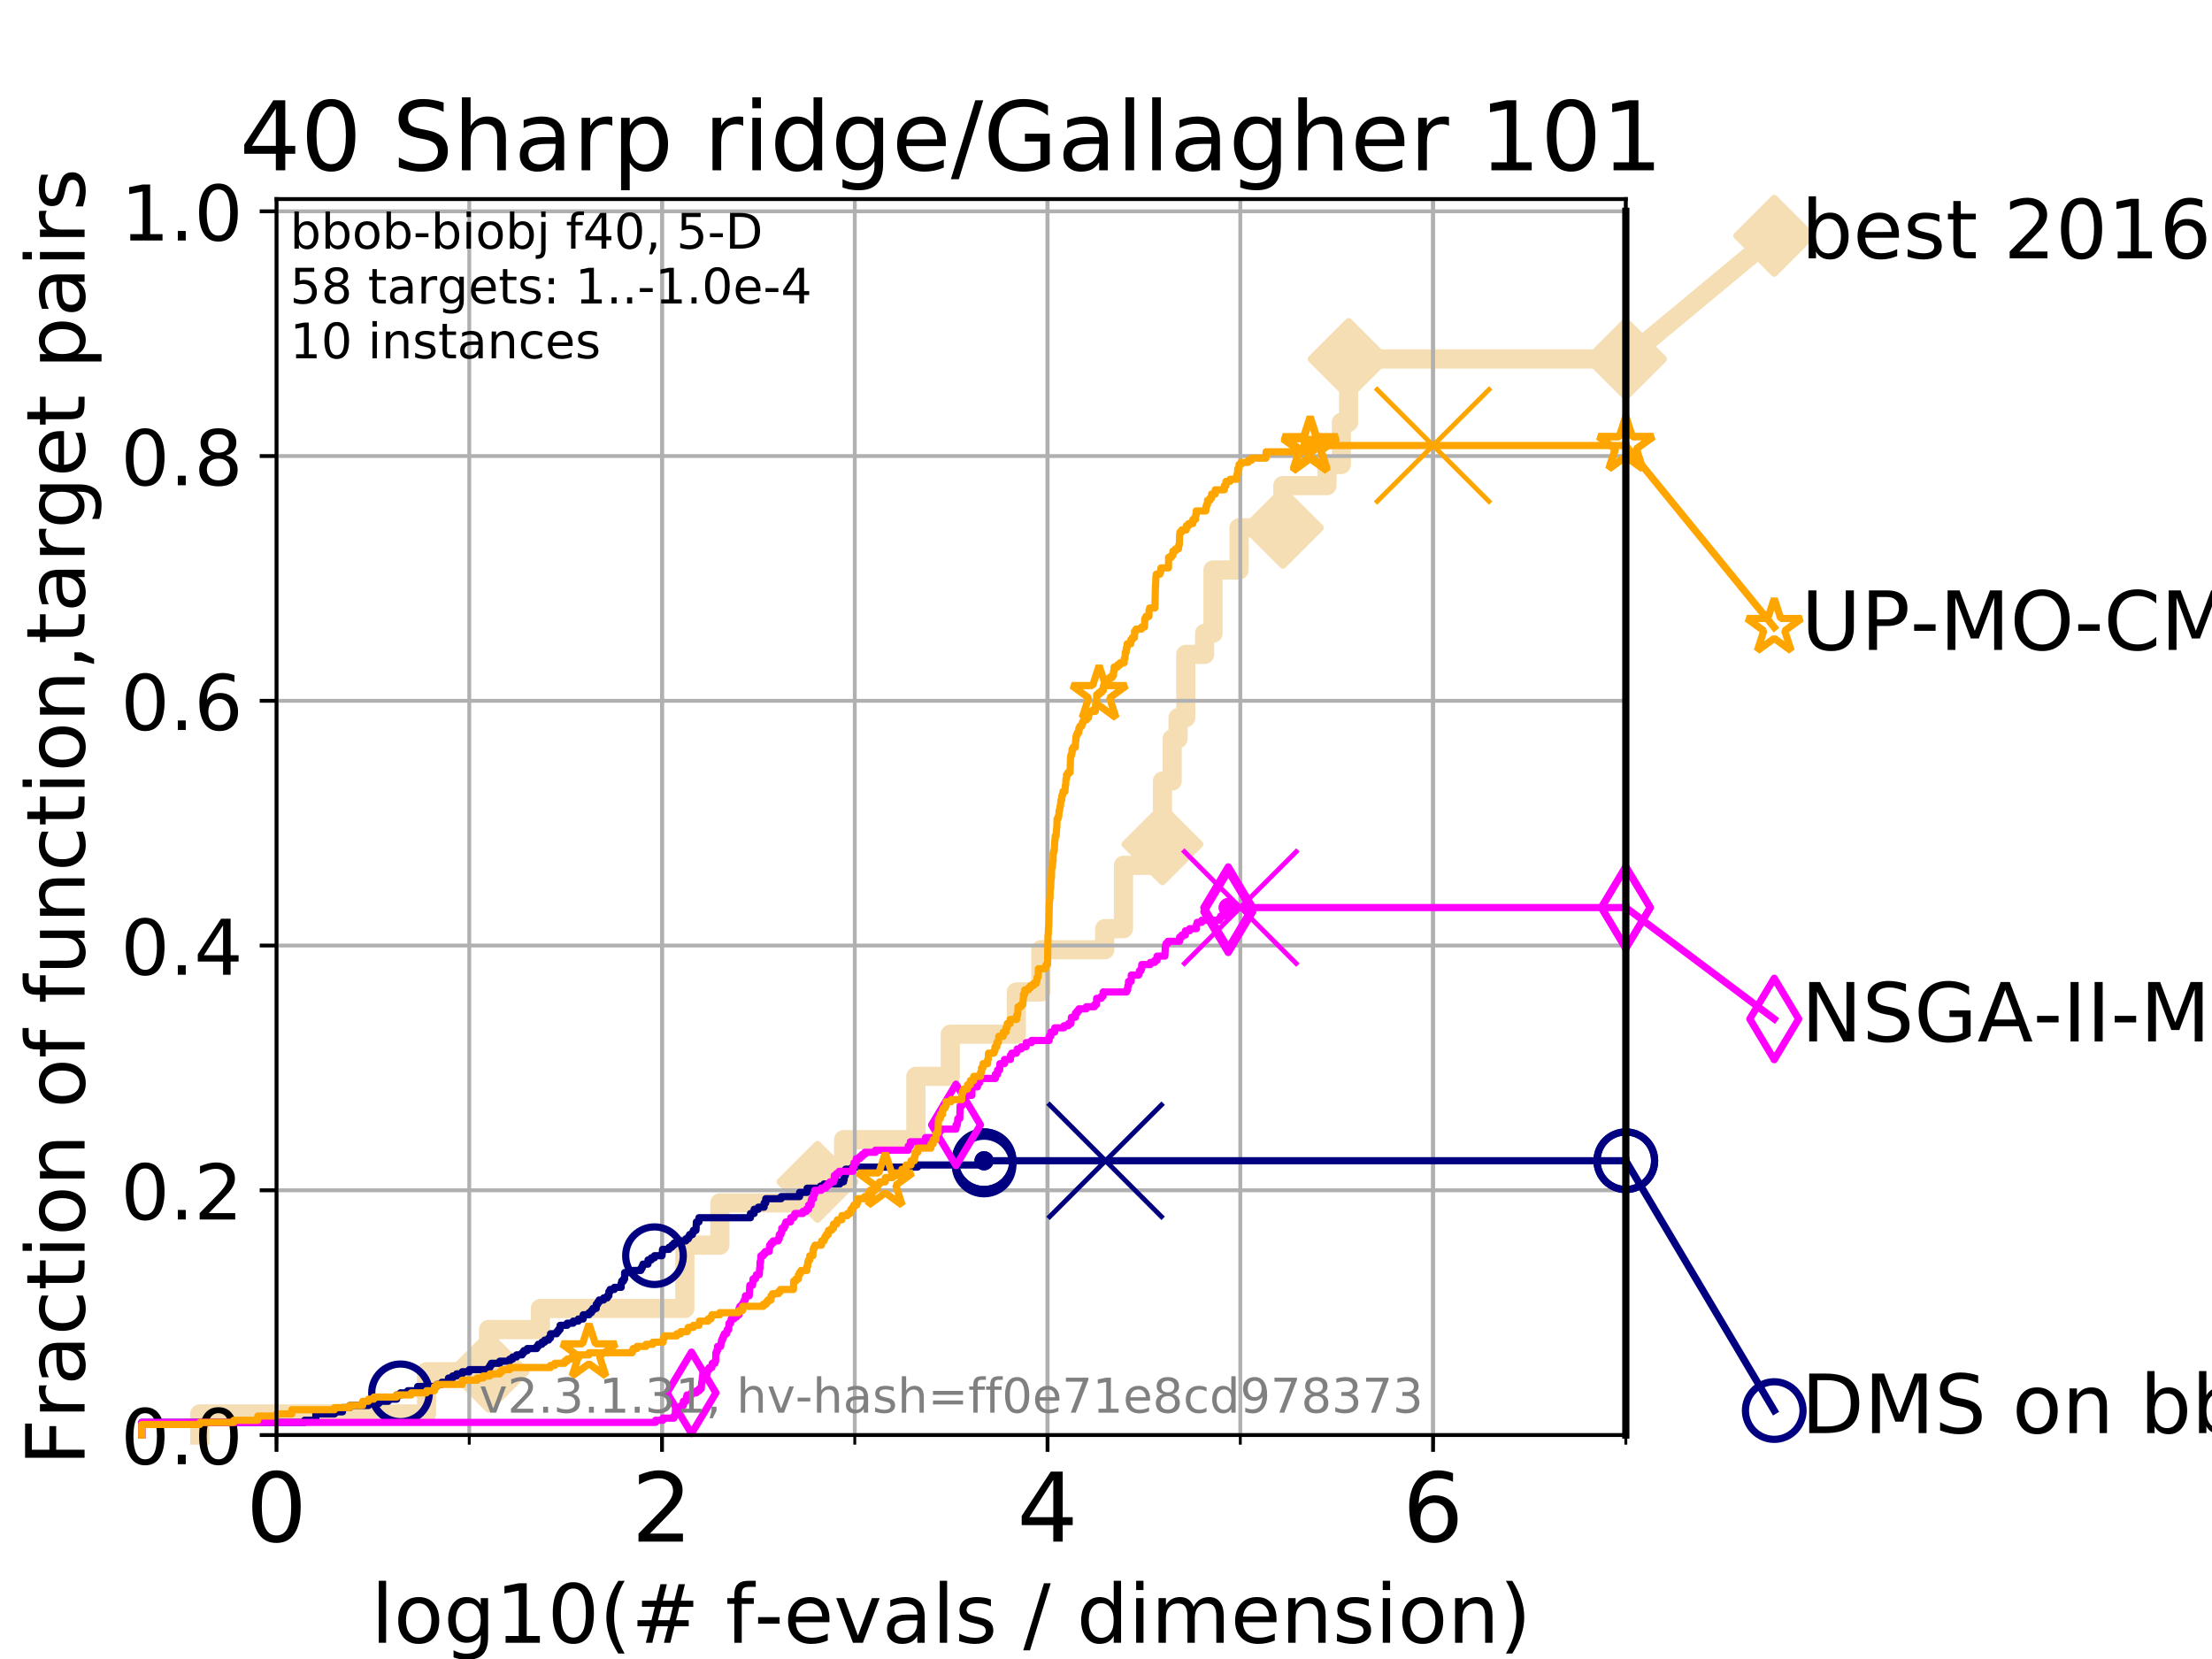 <?xml version="1.0" encoding="utf-8" standalone="no"?>
<!DOCTYPE svg PUBLIC "-//W3C//DTD SVG 1.1//EN"
  "http://www.w3.org/Graphics/SVG/1.1/DTD/svg11.dtd">
<!-- Created with matplotlib (https://matplotlib.org/) -->
<svg height="345.6pt" version="1.1" viewBox="0 0 460.8 345.6" width="460.8pt" xmlns="http://www.w3.org/2000/svg" xmlns:xlink="http://www.w3.org/1999/xlink">
 <defs>
  <style type="text/css">
*{stroke-linecap:butt;stroke-linejoin:round;}
  </style>
 </defs>
 <g id="figure_1">
  <g id="patch_1">
   <path d="M 0 345.6 
L 460.8 345.6 
L 460.8 0 
L 0 0 
z
" style="fill:#ffffff;"/>
  </g>
  <g id="axes_1">
   <g id="patch_2">
    <path d="M 57.6 298.944 
L 338.688 298.944 
L 338.688 41.472 
L 57.6 41.472 
z
" style="fill:#ffffff;"/>
   </g>
   <g id="line2d_1">
    <path d="M 41.621 298.944 
L 41.621 294.549 
L 88.847 294.549 
L 88.847 285.758 
L 101.786 285.758 
L 101.786 276.968 
L 112.581 276.968 
L 112.581 272.573 
L 142.673 272.573 
L 142.673 259.387 
L 149.964 259.387 
L 149.964 250.597 
L 170.3 250.597 
L 170.3 246.201 
L 175.742 246.201 
L 175.742 237.411 
L 190.801 237.411 
L 190.801 224.225 
L 197.967 224.225 
L 197.967 215.435 
L 211.721 215.435 
L 211.721 206.644 
L 216.83 206.644 
L 216.83 197.854 
L 230.131 197.854 
L 230.131 193.459 
L 234.044 193.459 
L 234.044 180.273 
L 239.775 180.273 
L 239.775 175.878 
L 242.158 175.878 
L 242.158 162.692 
L 244.186 162.692 
L 244.186 153.902 
L 245.41 153.902 
L 245.41 149.507 
L 247.015 149.507 
L 247.015 136.321 
L 250.939 136.321 
L 250.939 131.926 
L 252.699 131.926 
L 252.699 118.74 
L 258.128 118.74 
L 258.128 109.95 
L 267.25 109.95 
L 267.25 101.159 
L 276.441 101.159 
L 276.441 96.764 
L 279.431 96.764 
L 279.431 87.973 
L 280.941 87.973 
L 280.941 74.788 
L 338.688 74.788 
" style="fill:none;stroke:#f5deb3;stroke-linecap:square;stroke-width:4;"/>
   </g>
   <g id="line2d_2">
    <defs>
     <path d="M 0 7.778 
L 7.778 0 
L 0 -7.778 
L -7.778 0 
z
" id="m846291617c" style="stroke:#f5deb3;stroke-linejoin:miter;stroke-width:1.5;"/>
    </defs>
    <g>
     <use style="fill:#f5deb3;stroke:#f5deb3;stroke-linejoin:miter;stroke-width:1.5;" x="101.786" xlink:href="#m846291617c" y="285.758"/>
     <use style="fill:#f5deb3;stroke:#f5deb3;stroke-linejoin:miter;stroke-width:1.5;" x="170.3" xlink:href="#m846291617c" y="246.201"/>
     <use style="fill:#f5deb3;stroke:#f5deb3;stroke-linejoin:miter;stroke-width:1.5;" x="242.158" xlink:href="#m846291617c" y="175.878"/>
     <use style="fill:#f5deb3;stroke:#f5deb3;stroke-linejoin:miter;stroke-width:1.5;" x="267.25" xlink:href="#m846291617c" y="109.95"/>
     <use style="fill:#f5deb3;stroke:#f5deb3;stroke-linejoin:miter;stroke-width:1.5;" x="280.941" xlink:href="#m846291617c" y="74.788"/>
     <use style="fill:#f5deb3;stroke:#f5deb3;stroke-linejoin:miter;stroke-width:1.5;" x="338.688" xlink:href="#m846291617c" y="74.788"/>
    </g>
   </g>
   <g id="line2d_3">
    <path style="fill:none;stroke:#f5deb3;stroke-linecap:square;stroke-width:4;"/>
    <g/>
   </g>
   <g id="line2d_4">
    <path d="M 338.688 74.788 
L 369.608 49.12 
" style="fill:none;stroke:#f5deb3;stroke-linecap:square;stroke-width:4;"/>
    <g>
     <use style="fill:#f5deb3;stroke:#f5deb3;stroke-linejoin:miter;stroke-width:1.5;" x="338.688" xlink:href="#m846291617c" y="74.788"/>
     <use style="fill:#f5deb3;stroke:#f5deb3;stroke-linejoin:miter;stroke-width:1.5;" x="369.608" xlink:href="#m846291617c" y="49.12"/>
    </g>
   </g>
   <g id="matplotlib.axis_1">
    <g id="xtick_1">
     <g id="line2d_5">
      <path clip-path="url(#p5e907f9e48)" d="M 57.6 298.944 
L 57.6 41.472 
" style="fill:none;stroke:#b0b0b0;stroke-linecap:square;stroke-width:0.8;"/>
     </g>
     <g id="line2d_6">
      <defs>
       <path d="M 0 0 
L 0 3.5 
" id="md9059757dd" style="stroke:#000000;stroke-width:0.8;"/>
      </defs>
      <g>
       <use style="stroke:#000000;stroke-width:0.8;" x="57.6" xlink:href="#md9059757dd" y="298.944"/>
      </g>
     </g>
     <g id="text_1">
      <!-- 0 -->
      <defs>
       <path d="M 31.781 66.406 
Q 24.172 66.406 20.328 58.906 
Q 16.5 51.422 16.5 36.375 
Q 16.5 21.391 20.328 13.891 
Q 24.172 6.391 31.781 6.391 
Q 39.453 6.391 43.281 13.891 
Q 47.125 21.391 47.125 36.375 
Q 47.125 51.422 43.281 58.906 
Q 39.453 66.406 31.781 66.406 
z
M 31.781 74.219 
Q 44.047 74.219 50.516 64.516 
Q 56.984 54.828 56.984 36.375 
Q 56.984 17.969 50.516 8.266 
Q 44.047 -1.422 31.781 -1.422 
Q 19.531 -1.422 13.062 8.266 
Q 6.594 17.969 6.594 36.375 
Q 6.594 54.828 13.062 64.516 
Q 19.531 74.219 31.781 74.219 
z
" id="DejaVuSans-48"/>
      </defs>
      <g transform="translate(51.237 321.141)scale(0.2 -0.2)">
       <use xlink:href="#DejaVuSans-48"/>
      </g>
     </g>
    </g>
    <g id="xtick_2">
     <g id="line2d_7">
      <path clip-path="url(#p5e907f9e48)" d="M 137.911 298.944 
L 137.911 41.472 
" style="fill:none;stroke:#b0b0b0;stroke-linecap:square;stroke-width:0.8;"/>
     </g>
     <g id="line2d_8">
      <g>
       <use style="stroke:#000000;stroke-width:0.8;" x="137.911" xlink:href="#md9059757dd" y="298.944"/>
      </g>
     </g>
     <g id="text_2">
      <!-- 2 -->
      <defs>
       <path d="M 19.188 8.297 
L 53.609 8.297 
L 53.609 0 
L 7.328 0 
L 7.328 8.297 
Q 12.938 14.109 22.625 23.891 
Q 32.328 33.688 34.812 36.531 
Q 39.547 41.844 41.422 45.531 
Q 43.312 49.219 43.312 52.781 
Q 43.312 58.594 39.234 62.25 
Q 35.156 65.922 28.609 65.922 
Q 23.969 65.922 18.812 64.312 
Q 13.672 62.703 7.812 59.422 
L 7.812 69.391 
Q 13.766 71.781 18.938 73 
Q 24.125 74.219 28.422 74.219 
Q 39.75 74.219 46.484 68.547 
Q 53.219 62.891 53.219 53.422 
Q 53.219 48.922 51.531 44.891 
Q 49.859 40.875 45.406 35.406 
Q 44.188 33.984 37.641 27.219 
Q 31.109 20.453 19.188 8.297 
z
" id="DejaVuSans-50"/>
      </defs>
      <g transform="translate(131.548 321.141)scale(0.2 -0.2)">
       <use xlink:href="#DejaVuSans-50"/>
      </g>
     </g>
    </g>
    <g id="xtick_3">
     <g id="line2d_9">
      <path clip-path="url(#p5e907f9e48)" d="M 218.222 298.944 
L 218.222 41.472 
" style="fill:none;stroke:#b0b0b0;stroke-linecap:square;stroke-width:0.8;"/>
     </g>
     <g id="line2d_10">
      <g>
       <use style="stroke:#000000;stroke-width:0.8;" x="218.222" xlink:href="#md9059757dd" y="298.944"/>
      </g>
     </g>
     <g id="text_3">
      <!-- 4 -->
      <defs>
       <path d="M 37.797 64.312 
L 12.891 25.391 
L 37.797 25.391 
z
M 35.203 72.906 
L 47.609 72.906 
L 47.609 25.391 
L 58.016 25.391 
L 58.016 17.188 
L 47.609 17.188 
L 47.609 0 
L 37.797 0 
L 37.797 17.188 
L 4.891 17.188 
L 4.891 26.703 
z
" id="DejaVuSans-52"/>
      </defs>
      <g transform="translate(211.859 321.141)scale(0.2 -0.2)">
       <use xlink:href="#DejaVuSans-52"/>
      </g>
     </g>
    </g>
    <g id="xtick_4">
     <g id="line2d_11">
      <path clip-path="url(#p5e907f9e48)" d="M 298.533 298.944 
L 298.533 41.472 
" style="fill:none;stroke:#b0b0b0;stroke-linecap:square;stroke-width:0.8;"/>
     </g>
     <g id="line2d_12">
      <g>
       <use style="stroke:#000000;stroke-width:0.8;" x="298.533" xlink:href="#md9059757dd" y="298.944"/>
      </g>
     </g>
     <g id="text_4">
      <!-- 6 -->
      <defs>
       <path d="M 33.016 40.375 
Q 26.375 40.375 22.484 35.828 
Q 18.609 31.297 18.609 23.391 
Q 18.609 15.531 22.484 10.953 
Q 26.375 6.391 33.016 6.391 
Q 39.656 6.391 43.531 10.953 
Q 47.406 15.531 47.406 23.391 
Q 47.406 31.297 43.531 35.828 
Q 39.656 40.375 33.016 40.375 
z
M 52.594 71.297 
L 52.594 62.312 
Q 48.875 64.062 45.094 64.984 
Q 41.312 65.922 37.594 65.922 
Q 27.828 65.922 22.672 59.328 
Q 17.531 52.734 16.797 39.406 
Q 19.672 43.656 24.016 45.922 
Q 28.375 48.188 33.594 48.188 
Q 44.578 48.188 50.953 41.516 
Q 57.328 34.859 57.328 23.391 
Q 57.328 12.156 50.688 5.359 
Q 44.047 -1.422 33.016 -1.422 
Q 20.359 -1.422 13.672 8.266 
Q 6.984 17.969 6.984 36.375 
Q 6.984 53.656 15.188 63.938 
Q 23.391 74.219 37.203 74.219 
Q 40.922 74.219 44.703 73.484 
Q 48.484 72.75 52.594 71.297 
z
" id="DejaVuSans-54"/>
      </defs>
      <g transform="translate(292.17 321.141)scale(0.2 -0.2)">
       <use xlink:href="#DejaVuSans-54"/>
      </g>
     </g>
    </g>
    <g id="xtick_5">
     <g id="line2d_13">
      <path clip-path="url(#p5e907f9e48)" d="M 57.6 298.944 
L 57.6 41.472 
" style="fill:none;stroke:#b0b0b0;stroke-linecap:square;stroke-width:0.8;"/>
     </g>
     <g id="line2d_14">
      <defs>
       <path d="M 0 0 
L 0 2 
" id="m1a8e2695d7" style="stroke:#000000;stroke-width:0.6;"/>
      </defs>
      <g>
       <use style="stroke:#000000;stroke-width:0.6;" x="57.6" xlink:href="#m1a8e2695d7" y="298.944"/>
      </g>
     </g>
    </g>
    <g id="xtick_6">
     <g id="line2d_15">
      <path clip-path="url(#p5e907f9e48)" d="M 97.755 298.944 
L 97.755 41.472 
" style="fill:none;stroke:#b0b0b0;stroke-linecap:square;stroke-width:0.8;"/>
     </g>
     <g id="line2d_16">
      <g>
       <use style="stroke:#000000;stroke-width:0.6;" x="97.755" xlink:href="#m1a8e2695d7" y="298.944"/>
      </g>
     </g>
    </g>
    <g id="xtick_7">
     <g id="line2d_17">
      <path clip-path="url(#p5e907f9e48)" d="M 137.911 298.944 
L 137.911 41.472 
" style="fill:none;stroke:#b0b0b0;stroke-linecap:square;stroke-width:0.8;"/>
     </g>
     <g id="line2d_18">
      <g>
       <use style="stroke:#000000;stroke-width:0.6;" x="137.911" xlink:href="#m1a8e2695d7" y="298.944"/>
      </g>
     </g>
    </g>
    <g id="xtick_8">
     <g id="line2d_19">
      <path clip-path="url(#p5e907f9e48)" d="M 178.066 298.944 
L 178.066 41.472 
" style="fill:none;stroke:#b0b0b0;stroke-linecap:square;stroke-width:0.8;"/>
     </g>
     <g id="line2d_20">
      <g>
       <use style="stroke:#000000;stroke-width:0.6;" x="178.066" xlink:href="#m1a8e2695d7" y="298.944"/>
      </g>
     </g>
    </g>
    <g id="xtick_9">
     <g id="line2d_21">
      <path clip-path="url(#p5e907f9e48)" d="M 218.222 298.944 
L 218.222 41.472 
" style="fill:none;stroke:#b0b0b0;stroke-linecap:square;stroke-width:0.8;"/>
     </g>
     <g id="line2d_22">
      <g>
       <use style="stroke:#000000;stroke-width:0.6;" x="218.222" xlink:href="#m1a8e2695d7" y="298.944"/>
      </g>
     </g>
    </g>
    <g id="xtick_10">
     <g id="line2d_23">
      <path clip-path="url(#p5e907f9e48)" d="M 258.377 298.944 
L 258.377 41.472 
" style="fill:none;stroke:#b0b0b0;stroke-linecap:square;stroke-width:0.8;"/>
     </g>
     <g id="line2d_24">
      <g>
       <use style="stroke:#000000;stroke-width:0.6;" x="258.377" xlink:href="#m1a8e2695d7" y="298.944"/>
      </g>
     </g>
    </g>
    <g id="xtick_11">
     <g id="line2d_25">
      <path clip-path="url(#p5e907f9e48)" d="M 298.533 298.944 
L 298.533 41.472 
" style="fill:none;stroke:#b0b0b0;stroke-linecap:square;stroke-width:0.8;"/>
     </g>
     <g id="line2d_26">
      <g>
       <use style="stroke:#000000;stroke-width:0.6;" x="298.533" xlink:href="#m1a8e2695d7" y="298.944"/>
      </g>
     </g>
    </g>
    <g id="xtick_12">
     <g id="line2d_27">
      <path clip-path="url(#p5e907f9e48)" d="M 338.688 298.944 
L 338.688 41.472 
" style="fill:none;stroke:#b0b0b0;stroke-linecap:square;stroke-width:0.8;"/>
     </g>
     <g id="line2d_28">
      <g>
       <use style="stroke:#000000;stroke-width:0.6;" x="338.688" xlink:href="#m1a8e2695d7" y="298.944"/>
      </g>
     </g>
    </g>
    <g id="text_5">
     <!-- log10(# f-evals / dimension) -->
     <defs>
      <path d="M 9.422 75.984 
L 18.406 75.984 
L 18.406 0 
L 9.422 0 
z
" id="DejaVuSans-108"/>
      <path d="M 30.609 48.391 
Q 23.391 48.391 19.188 42.75 
Q 14.984 37.109 14.984 27.297 
Q 14.984 17.484 19.156 11.844 
Q 23.344 6.203 30.609 6.203 
Q 37.797 6.203 41.984 11.859 
Q 46.188 17.531 46.188 27.297 
Q 46.188 37.016 41.984 42.703 
Q 37.797 48.391 30.609 48.391 
z
M 30.609 56 
Q 42.328 56 49.016 48.375 
Q 55.719 40.766 55.719 27.297 
Q 55.719 13.875 49.016 6.219 
Q 42.328 -1.422 30.609 -1.422 
Q 18.844 -1.422 12.172 6.219 
Q 5.516 13.875 5.516 27.297 
Q 5.516 40.766 12.172 48.375 
Q 18.844 56 30.609 56 
z
" id="DejaVuSans-111"/>
      <path d="M 45.406 27.984 
Q 45.406 37.75 41.375 43.109 
Q 37.359 48.484 30.078 48.484 
Q 22.859 48.484 18.828 43.109 
Q 14.797 37.75 14.797 27.984 
Q 14.797 18.266 18.828 12.891 
Q 22.859 7.516 30.078 7.516 
Q 37.359 7.516 41.375 12.891 
Q 45.406 18.266 45.406 27.984 
z
M 54.391 6.781 
Q 54.391 -7.172 48.188 -13.984 
Q 42 -20.797 29.203 -20.797 
Q 24.469 -20.797 20.266 -20.094 
Q 16.062 -19.391 12.109 -17.922 
L 12.109 -9.188 
Q 16.062 -11.328 19.922 -12.344 
Q 23.781 -13.375 27.781 -13.375 
Q 36.625 -13.375 41.016 -8.766 
Q 45.406 -4.156 45.406 5.172 
L 45.406 9.625 
Q 42.625 4.781 38.281 2.391 
Q 33.938 0 27.875 0 
Q 17.828 0 11.672 7.656 
Q 5.516 15.328 5.516 27.984 
Q 5.516 40.672 11.672 48.328 
Q 17.828 56 27.875 56 
Q 33.938 56 38.281 53.609 
Q 42.625 51.219 45.406 46.391 
L 45.406 54.688 
L 54.391 54.688 
z
" id="DejaVuSans-103"/>
      <path d="M 12.406 8.297 
L 28.516 8.297 
L 28.516 63.922 
L 10.984 60.406 
L 10.984 69.391 
L 28.422 72.906 
L 38.281 72.906 
L 38.281 8.297 
L 54.391 8.297 
L 54.391 0 
L 12.406 0 
z
" id="DejaVuSans-49"/>
      <path d="M 31 75.875 
Q 24.469 64.656 21.281 53.656 
Q 18.109 42.672 18.109 31.391 
Q 18.109 20.125 21.312 9.062 
Q 24.516 -2 31 -13.188 
L 23.188 -13.188 
Q 15.875 -1.703 12.234 9.375 
Q 8.594 20.453 8.594 31.391 
Q 8.594 42.281 12.203 53.312 
Q 15.828 64.359 23.188 75.875 
z
" id="DejaVuSans-40"/>
      <path d="M 51.125 44 
L 36.922 44 
L 32.812 27.688 
L 47.125 27.688 
z
M 43.797 71.781 
L 38.719 51.516 
L 52.984 51.516 
L 58.109 71.781 
L 65.922 71.781 
L 60.891 51.516 
L 76.125 51.516 
L 76.125 44 
L 58.984 44 
L 54.984 27.688 
L 70.516 27.688 
L 70.516 20.219 
L 53.078 20.219 
L 48 0 
L 40.188 0 
L 45.219 20.219 
L 30.906 20.219 
L 25.875 0 
L 18.016 0 
L 23.094 20.219 
L 7.719 20.219 
L 7.719 27.688 
L 24.906 27.688 
L 29 44 
L 13.281 44 
L 13.281 51.516 
L 30.906 51.516 
L 35.891 71.781 
z
" id="DejaVuSans-35"/>
      <path id="DejaVuSans-32"/>
      <path d="M 37.109 75.984 
L 37.109 68.5 
L 28.516 68.5 
Q 23.688 68.5 21.797 66.547 
Q 19.922 64.594 19.922 59.516 
L 19.922 54.688 
L 34.719 54.688 
L 34.719 47.703 
L 19.922 47.703 
L 19.922 0 
L 10.891 0 
L 10.891 47.703 
L 2.297 47.703 
L 2.297 54.688 
L 10.891 54.688 
L 10.891 58.5 
Q 10.891 67.625 15.141 71.797 
Q 19.391 75.984 28.609 75.984 
z
" id="DejaVuSans-102"/>
      <path d="M 4.891 31.391 
L 31.203 31.391 
L 31.203 23.391 
L 4.891 23.391 
z
" id="DejaVuSans-45"/>
      <path d="M 56.203 29.594 
L 56.203 25.203 
L 14.891 25.203 
Q 15.484 15.922 20.484 11.062 
Q 25.484 6.203 34.422 6.203 
Q 39.594 6.203 44.453 7.469 
Q 49.312 8.734 54.109 11.281 
L 54.109 2.781 
Q 49.266 0.734 44.188 -0.344 
Q 39.109 -1.422 33.891 -1.422 
Q 20.797 -1.422 13.156 6.188 
Q 5.516 13.812 5.516 26.812 
Q 5.516 40.234 12.766 48.109 
Q 20.016 56 32.328 56 
Q 43.359 56 49.781 48.891 
Q 56.203 41.797 56.203 29.594 
z
M 47.219 32.234 
Q 47.125 39.594 43.094 43.984 
Q 39.062 48.391 32.422 48.391 
Q 24.906 48.391 20.391 44.141 
Q 15.875 39.891 15.188 32.172 
z
" id="DejaVuSans-101"/>
      <path d="M 2.984 54.688 
L 12.5 54.688 
L 29.594 8.797 
L 46.688 54.688 
L 56.203 54.688 
L 35.688 0 
L 23.484 0 
z
" id="DejaVuSans-118"/>
      <path d="M 34.281 27.484 
Q 23.391 27.484 19.188 25 
Q 14.984 22.516 14.984 16.5 
Q 14.984 11.719 18.141 8.906 
Q 21.297 6.109 26.703 6.109 
Q 34.188 6.109 38.703 11.406 
Q 43.219 16.703 43.219 25.484 
L 43.219 27.484 
z
M 52.203 31.203 
L 52.203 0 
L 43.219 0 
L 43.219 8.297 
Q 40.141 3.328 35.547 0.953 
Q 30.953 -1.422 24.312 -1.422 
Q 15.922 -1.422 10.953 3.297 
Q 6 8.016 6 15.922 
Q 6 25.141 12.172 29.828 
Q 18.359 34.516 30.609 34.516 
L 43.219 34.516 
L 43.219 35.406 
Q 43.219 41.609 39.141 45 
Q 35.062 48.391 27.688 48.391 
Q 23 48.391 18.547 47.266 
Q 14.109 46.141 10.016 43.891 
L 10.016 52.203 
Q 14.938 54.109 19.578 55.047 
Q 24.219 56 28.609 56 
Q 40.484 56 46.344 49.844 
Q 52.203 43.703 52.203 31.203 
z
" id="DejaVuSans-97"/>
      <path d="M 44.281 53.078 
L 44.281 44.578 
Q 40.484 46.531 36.375 47.5 
Q 32.281 48.484 27.875 48.484 
Q 21.188 48.484 17.844 46.438 
Q 14.5 44.391 14.5 40.281 
Q 14.5 37.156 16.891 35.375 
Q 19.281 33.594 26.516 31.984 
L 29.594 31.297 
Q 39.156 29.25 43.188 25.516 
Q 47.219 21.781 47.219 15.094 
Q 47.219 7.469 41.188 3.016 
Q 35.156 -1.422 24.609 -1.422 
Q 20.219 -1.422 15.453 -0.562 
Q 10.688 0.297 5.422 2 
L 5.422 11.281 
Q 10.406 8.688 15.234 7.391 
Q 20.062 6.109 24.812 6.109 
Q 31.156 6.109 34.562 8.281 
Q 37.984 10.453 37.984 14.406 
Q 37.984 18.062 35.516 20.016 
Q 33.062 21.969 24.703 23.781 
L 21.578 24.516 
Q 13.234 26.266 9.516 29.906 
Q 5.812 33.547 5.812 39.891 
Q 5.812 47.609 11.281 51.797 
Q 16.75 56 26.812 56 
Q 31.781 56 36.172 55.266 
Q 40.578 54.547 44.281 53.078 
z
" id="DejaVuSans-115"/>
      <path d="M 25.391 72.906 
L 33.688 72.906 
L 8.297 -9.281 
L 0 -9.281 
z
" id="DejaVuSans-47"/>
      <path d="M 45.406 46.391 
L 45.406 75.984 
L 54.391 75.984 
L 54.391 0 
L 45.406 0 
L 45.406 8.203 
Q 42.578 3.328 38.25 0.953 
Q 33.938 -1.422 27.875 -1.422 
Q 17.969 -1.422 11.734 6.484 
Q 5.516 14.406 5.516 27.297 
Q 5.516 40.188 11.734 48.094 
Q 17.969 56 27.875 56 
Q 33.938 56 38.25 53.625 
Q 42.578 51.266 45.406 46.391 
z
M 14.797 27.297 
Q 14.797 17.391 18.875 11.75 
Q 22.953 6.109 30.078 6.109 
Q 37.203 6.109 41.297 11.75 
Q 45.406 17.391 45.406 27.297 
Q 45.406 37.203 41.297 42.844 
Q 37.203 48.484 30.078 48.484 
Q 22.953 48.484 18.875 42.844 
Q 14.797 37.203 14.797 27.297 
z
" id="DejaVuSans-100"/>
      <path d="M 9.422 54.688 
L 18.406 54.688 
L 18.406 0 
L 9.422 0 
z
M 9.422 75.984 
L 18.406 75.984 
L 18.406 64.594 
L 9.422 64.594 
z
" id="DejaVuSans-105"/>
      <path d="M 52 44.188 
Q 55.375 50.25 60.062 53.125 
Q 64.75 56 71.094 56 
Q 79.641 56 84.281 50.016 
Q 88.922 44.047 88.922 33.016 
L 88.922 0 
L 79.891 0 
L 79.891 32.719 
Q 79.891 40.578 77.094 44.375 
Q 74.312 48.188 68.609 48.188 
Q 61.625 48.188 57.562 43.547 
Q 53.516 38.922 53.516 30.906 
L 53.516 0 
L 44.484 0 
L 44.484 32.719 
Q 44.484 40.625 41.703 44.406 
Q 38.922 48.188 33.109 48.188 
Q 26.219 48.188 22.156 43.531 
Q 18.109 38.875 18.109 30.906 
L 18.109 0 
L 9.078 0 
L 9.078 54.688 
L 18.109 54.688 
L 18.109 46.188 
Q 21.188 51.219 25.484 53.609 
Q 29.781 56 35.688 56 
Q 41.656 56 45.828 52.969 
Q 50 49.953 52 44.188 
z
" id="DejaVuSans-109"/>
      <path d="M 54.891 33.016 
L 54.891 0 
L 45.906 0 
L 45.906 32.719 
Q 45.906 40.484 42.875 44.328 
Q 39.844 48.188 33.797 48.188 
Q 26.516 48.188 22.312 43.547 
Q 18.109 38.922 18.109 30.906 
L 18.109 0 
L 9.078 0 
L 9.078 54.688 
L 18.109 54.688 
L 18.109 46.188 
Q 21.344 51.125 25.703 53.562 
Q 30.078 56 35.797 56 
Q 45.219 56 50.047 50.172 
Q 54.891 44.344 54.891 33.016 
z
" id="DejaVuSans-110"/>
      <path d="M 8.016 75.875 
L 15.828 75.875 
Q 23.141 64.359 26.781 53.312 
Q 30.422 42.281 30.422 31.391 
Q 30.422 20.453 26.781 9.375 
Q 23.141 -1.703 15.828 -13.188 
L 8.016 -13.188 
Q 14.5 -2 17.703 9.062 
Q 20.906 20.125 20.906 31.391 
Q 20.906 42.672 17.703 53.656 
Q 14.5 64.656 8.016 75.875 
z
" id="DejaVuSans-41"/>
     </defs>
     <g transform="translate(77.303 342.218)scale(0.17 -0.17)">
      <use xlink:href="#DejaVuSans-108"/>
      <use x="27.783" xlink:href="#DejaVuSans-111"/>
      <use x="88.965" xlink:href="#DejaVuSans-103"/>
      <use x="152.441" xlink:href="#DejaVuSans-49"/>
      <use x="216.064" xlink:href="#DejaVuSans-48"/>
      <use x="279.688" xlink:href="#DejaVuSans-40"/>
      <use x="318.701" xlink:href="#DejaVuSans-35"/>
      <use x="402.49" xlink:href="#DejaVuSans-32"/>
      <use x="434.277" xlink:href="#DejaVuSans-102"/>
      <use x="469.404" xlink:href="#DejaVuSans-45"/>
      <use x="505.488" xlink:href="#DejaVuSans-101"/>
      <use x="567.012" xlink:href="#DejaVuSans-118"/>
      <use x="626.191" xlink:href="#DejaVuSans-97"/>
      <use x="687.471" xlink:href="#DejaVuSans-108"/>
      <use x="715.254" xlink:href="#DejaVuSans-115"/>
      <use x="767.354" xlink:href="#DejaVuSans-32"/>
      <use x="799.141" xlink:href="#DejaVuSans-47"/>
      <use x="832.832" xlink:href="#DejaVuSans-32"/>
      <use x="864.619" xlink:href="#DejaVuSans-100"/>
      <use x="928.096" xlink:href="#DejaVuSans-105"/>
      <use x="955.879" xlink:href="#DejaVuSans-109"/>
      <use x="1053.291" xlink:href="#DejaVuSans-101"/>
      <use x="1114.814" xlink:href="#DejaVuSans-110"/>
      <use x="1178.193" xlink:href="#DejaVuSans-115"/>
      <use x="1230.293" xlink:href="#DejaVuSans-105"/>
      <use x="1258.076" xlink:href="#DejaVuSans-111"/>
      <use x="1319.258" xlink:href="#DejaVuSans-110"/>
      <use x="1382.637" xlink:href="#DejaVuSans-41"/>
     </g>
    </g>
   </g>
   <g id="matplotlib.axis_2">
    <g id="ytick_1">
     <g id="line2d_29">
      <path clip-path="url(#p5e907f9e48)" d="M 57.6 298.944 
L 338.688 298.944 
" style="fill:none;stroke:#b0b0b0;stroke-linecap:square;stroke-width:0.8;"/>
     </g>
     <g id="line2d_30">
      <defs>
       <path d="M 0 0 
L -3.5 0 
" id="m3326541b71" style="stroke:#000000;stroke-width:0.8;"/>
      </defs>
      <g>
       <use style="stroke:#000000;stroke-width:0.8;" x="57.6" xlink:href="#m3326541b71" y="298.944"/>
      </g>
     </g>
     <g id="text_6">
      <!-- 0.0 -->
      <defs>
       <path d="M 10.688 12.406 
L 21 12.406 
L 21 0 
L 10.688 0 
z
" id="DejaVuSans-46"/>
      </defs>
      <g transform="translate(25.155 305.023)scale(0.16 -0.16)">
       <use xlink:href="#DejaVuSans-48"/>
       <use x="63.623" xlink:href="#DejaVuSans-46"/>
       <use x="95.41" xlink:href="#DejaVuSans-48"/>
      </g>
     </g>
    </g>
    <g id="ytick_2">
     <g id="line2d_31">
      <path clip-path="url(#p5e907f9e48)" d="M 57.6 247.959 
L 338.688 247.959 
" style="fill:none;stroke:#b0b0b0;stroke-linecap:square;stroke-width:0.8;"/>
     </g>
     <g id="line2d_32">
      <g>
       <use style="stroke:#000000;stroke-width:0.8;" x="57.6" xlink:href="#m3326541b71" y="247.959"/>
      </g>
     </g>
     <g id="text_7">
      <!-- 0.2 -->
      <g transform="translate(25.155 254.038)scale(0.16 -0.16)">
       <use xlink:href="#DejaVuSans-48"/>
       <use x="63.623" xlink:href="#DejaVuSans-46"/>
       <use x="95.41" xlink:href="#DejaVuSans-50"/>
      </g>
     </g>
    </g>
    <g id="ytick_3">
     <g id="line2d_33">
      <path clip-path="url(#p5e907f9e48)" d="M 57.6 196.975 
L 338.688 196.975 
" style="fill:none;stroke:#b0b0b0;stroke-linecap:square;stroke-width:0.8;"/>
     </g>
     <g id="line2d_34">
      <g>
       <use style="stroke:#000000;stroke-width:0.8;" x="57.6" xlink:href="#m3326541b71" y="196.975"/>
      </g>
     </g>
     <g id="text_8">
      <!-- 0.4 -->
      <g transform="translate(25.155 203.054)scale(0.16 -0.16)">
       <use xlink:href="#DejaVuSans-48"/>
       <use x="63.623" xlink:href="#DejaVuSans-46"/>
       <use x="95.41" xlink:href="#DejaVuSans-52"/>
      </g>
     </g>
    </g>
    <g id="ytick_4">
     <g id="line2d_35">
      <path clip-path="url(#p5e907f9e48)" d="M 57.6 145.99 
L 338.688 145.99 
" style="fill:none;stroke:#b0b0b0;stroke-linecap:square;stroke-width:0.8;"/>
     </g>
     <g id="line2d_36">
      <g>
       <use style="stroke:#000000;stroke-width:0.8;" x="57.6" xlink:href="#m3326541b71" y="145.99"/>
      </g>
     </g>
     <g id="text_9">
      <!-- 0.6 -->
      <g transform="translate(25.155 152.069)scale(0.16 -0.16)">
       <use xlink:href="#DejaVuSans-48"/>
       <use x="63.623" xlink:href="#DejaVuSans-46"/>
       <use x="95.41" xlink:href="#DejaVuSans-54"/>
      </g>
     </g>
    </g>
    <g id="ytick_5">
     <g id="line2d_37">
      <path clip-path="url(#p5e907f9e48)" d="M 57.6 95.006 
L 338.688 95.006 
" style="fill:none;stroke:#b0b0b0;stroke-linecap:square;stroke-width:0.8;"/>
     </g>
     <g id="line2d_38">
      <g>
       <use style="stroke:#000000;stroke-width:0.8;" x="57.6" xlink:href="#m3326541b71" y="95.006"/>
      </g>
     </g>
     <g id="text_10">
      <!-- 0.8 -->
      <defs>
       <path d="M 31.781 34.625 
Q 24.75 34.625 20.719 30.859 
Q 16.703 27.094 16.703 20.516 
Q 16.703 13.922 20.719 10.156 
Q 24.75 6.391 31.781 6.391 
Q 38.812 6.391 42.859 10.172 
Q 46.922 13.969 46.922 20.516 
Q 46.922 27.094 42.891 30.859 
Q 38.875 34.625 31.781 34.625 
z
M 21.922 38.812 
Q 15.578 40.375 12.031 44.719 
Q 8.5 49.078 8.5 55.328 
Q 8.5 64.062 14.719 69.141 
Q 20.953 74.219 31.781 74.219 
Q 42.672 74.219 48.875 69.141 
Q 55.078 64.062 55.078 55.328 
Q 55.078 49.078 51.531 44.719 
Q 48 40.375 41.703 38.812 
Q 48.828 37.156 52.797 32.312 
Q 56.781 27.484 56.781 20.516 
Q 56.781 9.906 50.312 4.234 
Q 43.844 -1.422 31.781 -1.422 
Q 19.734 -1.422 13.25 4.234 
Q 6.781 9.906 6.781 20.516 
Q 6.781 27.484 10.781 32.312 
Q 14.797 37.156 21.922 38.812 
z
M 18.312 54.391 
Q 18.312 48.734 21.844 45.562 
Q 25.391 42.391 31.781 42.391 
Q 38.141 42.391 41.719 45.562 
Q 45.312 48.734 45.312 54.391 
Q 45.312 60.062 41.719 63.234 
Q 38.141 66.406 31.781 66.406 
Q 25.391 66.406 21.844 63.234 
Q 18.312 60.062 18.312 54.391 
z
" id="DejaVuSans-56"/>
      </defs>
      <g transform="translate(25.155 101.085)scale(0.16 -0.16)">
       <use xlink:href="#DejaVuSans-48"/>
       <use x="63.623" xlink:href="#DejaVuSans-46"/>
       <use x="95.41" xlink:href="#DejaVuSans-56"/>
      </g>
     </g>
    </g>
    <g id="ytick_6">
     <g id="line2d_39">
      <path clip-path="url(#p5e907f9e48)" d="M 57.6 44.021 
L 338.688 44.021 
" style="fill:none;stroke:#b0b0b0;stroke-linecap:square;stroke-width:0.8;"/>
     </g>
     <g id="line2d_40">
      <g>
       <use style="stroke:#000000;stroke-width:0.8;" x="57.6" xlink:href="#m3326541b71" y="44.021"/>
      </g>
     </g>
     <g id="text_11">
      <!-- 1.0 -->
      <g transform="translate(25.155 50.1)scale(0.16 -0.16)">
       <use xlink:href="#DejaVuSans-49"/>
       <use x="63.623" xlink:href="#DejaVuSans-46"/>
       <use x="95.41" xlink:href="#DejaVuSans-48"/>
      </g>
     </g>
    </g>
    <g id="text_12">
     <!-- Fraction of function,target pairs -->
     <defs>
      <path d="M 9.812 72.906 
L 51.703 72.906 
L 51.703 64.594 
L 19.672 64.594 
L 19.672 43.109 
L 48.578 43.109 
L 48.578 34.812 
L 19.672 34.812 
L 19.672 0 
L 9.812 0 
z
" id="DejaVuSans-70"/>
      <path d="M 41.109 46.297 
Q 39.594 47.172 37.812 47.578 
Q 36.031 48 33.891 48 
Q 26.266 48 22.188 43.047 
Q 18.109 38.094 18.109 28.812 
L 18.109 0 
L 9.078 0 
L 9.078 54.688 
L 18.109 54.688 
L 18.109 46.188 
Q 20.953 51.172 25.484 53.578 
Q 30.031 56 36.531 56 
Q 37.453 56 38.578 55.875 
Q 39.703 55.766 41.062 55.516 
z
" id="DejaVuSans-114"/>
      <path d="M 48.781 52.594 
L 48.781 44.188 
Q 44.969 46.297 41.141 47.344 
Q 37.312 48.391 33.406 48.391 
Q 24.656 48.391 19.812 42.844 
Q 14.984 37.312 14.984 27.297 
Q 14.984 17.281 19.812 11.734 
Q 24.656 6.203 33.406 6.203 
Q 37.312 6.203 41.141 7.25 
Q 44.969 8.297 48.781 10.406 
L 48.781 2.094 
Q 45.016 0.344 40.984 -0.531 
Q 36.969 -1.422 32.422 -1.422 
Q 20.062 -1.422 12.781 6.344 
Q 5.516 14.109 5.516 27.297 
Q 5.516 40.672 12.859 48.328 
Q 20.219 56 33.016 56 
Q 37.156 56 41.109 55.141 
Q 45.062 54.297 48.781 52.594 
z
" id="DejaVuSans-99"/>
      <path d="M 18.312 70.219 
L 18.312 54.688 
L 36.812 54.688 
L 36.812 47.703 
L 18.312 47.703 
L 18.312 18.016 
Q 18.312 11.328 20.141 9.422 
Q 21.969 7.516 27.594 7.516 
L 36.812 7.516 
L 36.812 0 
L 27.594 0 
Q 17.188 0 13.234 3.875 
Q 9.281 7.766 9.281 18.016 
L 9.281 47.703 
L 2.688 47.703 
L 2.688 54.688 
L 9.281 54.688 
L 9.281 70.219 
z
" id="DejaVuSans-116"/>
      <path d="M 8.5 21.578 
L 8.5 54.688 
L 17.484 54.688 
L 17.484 21.922 
Q 17.484 14.156 20.5 10.266 
Q 23.531 6.391 29.594 6.391 
Q 36.859 6.391 41.078 11.031 
Q 45.312 15.672 45.312 23.688 
L 45.312 54.688 
L 54.297 54.688 
L 54.297 0 
L 45.312 0 
L 45.312 8.406 
Q 42.047 3.422 37.719 1 
Q 33.406 -1.422 27.688 -1.422 
Q 18.266 -1.422 13.375 4.438 
Q 8.5 10.297 8.5 21.578 
z
M 31.109 56 
z
" id="DejaVuSans-117"/>
      <path d="M 11.719 12.406 
L 22.016 12.406 
L 22.016 4 
L 14.016 -11.625 
L 7.719 -11.625 
L 11.719 4 
z
" id="DejaVuSans-44"/>
      <path d="M 18.109 8.203 
L 18.109 -20.797 
L 9.078 -20.797 
L 9.078 54.688 
L 18.109 54.688 
L 18.109 46.391 
Q 20.953 51.266 25.266 53.625 
Q 29.594 56 35.594 56 
Q 45.562 56 51.781 48.094 
Q 58.016 40.188 58.016 27.297 
Q 58.016 14.406 51.781 6.484 
Q 45.562 -1.422 35.594 -1.422 
Q 29.594 -1.422 25.266 0.953 
Q 20.953 3.328 18.109 8.203 
z
M 48.688 27.297 
Q 48.688 37.203 44.609 42.844 
Q 40.531 48.484 33.406 48.484 
Q 26.266 48.484 22.188 42.844 
Q 18.109 37.203 18.109 27.297 
Q 18.109 17.391 22.188 11.75 
Q 26.266 6.109 33.406 6.109 
Q 40.531 6.109 44.609 11.75 
Q 48.688 17.391 48.688 27.297 
z
" id="DejaVuSans-112"/>
     </defs>
     <g transform="translate(17.62 305.347)rotate(-90)scale(0.17 -0.17)">
      <use xlink:href="#DejaVuSans-70"/>
      <use x="57.41" xlink:href="#DejaVuSans-114"/>
      <use x="98.523" xlink:href="#DejaVuSans-97"/>
      <use x="159.803" xlink:href="#DejaVuSans-99"/>
      <use x="214.783" xlink:href="#DejaVuSans-116"/>
      <use x="253.992" xlink:href="#DejaVuSans-105"/>
      <use x="281.775" xlink:href="#DejaVuSans-111"/>
      <use x="342.957" xlink:href="#DejaVuSans-110"/>
      <use x="406.336" xlink:href="#DejaVuSans-32"/>
      <use x="438.123" xlink:href="#DejaVuSans-111"/>
      <use x="499.305" xlink:href="#DejaVuSans-102"/>
      <use x="534.51" xlink:href="#DejaVuSans-32"/>
      <use x="566.297" xlink:href="#DejaVuSans-102"/>
      <use x="601.502" xlink:href="#DejaVuSans-117"/>
      <use x="664.881" xlink:href="#DejaVuSans-110"/>
      <use x="728.26" xlink:href="#DejaVuSans-99"/>
      <use x="783.24" xlink:href="#DejaVuSans-116"/>
      <use x="822.449" xlink:href="#DejaVuSans-105"/>
      <use x="850.232" xlink:href="#DejaVuSans-111"/>
      <use x="911.414" xlink:href="#DejaVuSans-110"/>
      <use x="974.793" xlink:href="#DejaVuSans-44"/>
      <use x="1006.58" xlink:href="#DejaVuSans-116"/>
      <use x="1045.789" xlink:href="#DejaVuSans-97"/>
      <use x="1107.068" xlink:href="#DejaVuSans-114"/>
      <use x="1148.166" xlink:href="#DejaVuSans-103"/>
      <use x="1211.643" xlink:href="#DejaVuSans-101"/>
      <use x="1273.166" xlink:href="#DejaVuSans-116"/>
      <use x="1312.375" xlink:href="#DejaVuSans-32"/>
      <use x="1344.162" xlink:href="#DejaVuSans-112"/>
      <use x="1407.639" xlink:href="#DejaVuSans-97"/>
      <use x="1468.918" xlink:href="#DejaVuSans-105"/>
      <use x="1496.701" xlink:href="#DejaVuSans-114"/>
      <use x="1537.814" xlink:href="#DejaVuSans-115"/>
     </g>
    </g>
   </g>
   <g id="line2d_41">
    <defs>
     <path d="M 0 1.5 
C 0.398 1.5 0.779 1.342 1.061 1.061 
C 1.342 0.779 1.5 0.398 1.5 0 
C 1.5 -0.398 1.342 -0.779 1.061 -1.061 
C 0.779 -1.342 0.398 -1.5 0 -1.5 
C -0.398 -1.5 -0.779 -1.342 -1.061 -1.061 
C -1.342 -0.779 -1.5 -0.398 -1.5 0 
C -1.5 0.398 -1.342 0.779 -1.061 1.061 
C -0.779 1.342 -0.398 1.5 0 1.5 
z
" id="m81d0dd4306" style="stroke:#f5deb3;"/>
    </defs>
    <g>
     <use style="fill:#f5deb3;stroke:#f5deb3;" x="280.941" xlink:href="#m81d0dd4306" y="74.788"/>
     <use style="fill:#f5deb3;stroke:#f5deb3;" x="280.941" xlink:href="#m81d0dd4306" y="74.788"/>
    </g>
   </g>
   <g id="line2d_42">
    <defs>
     <path d="M 0 1.5 
C 0.398 1.5 0.779 1.342 1.061 1.061 
C 1.342 0.779 1.5 0.398 1.5 0 
C 1.5 -0.398 1.342 -0.779 1.061 -1.061 
C 0.779 -1.342 0.398 -1.5 0 -1.5 
C -0.398 -1.5 -0.779 -1.342 -1.061 -1.061 
C -1.342 -0.779 -1.5 -0.398 -1.5 0 
C -1.5 0.398 -1.342 0.779 -1.061 1.061 
C -0.779 1.342 -0.398 1.5 0 1.5 
z
" id="m9207cb3c68" style="stroke:#000080;"/>
    </defs>
    <g>
     <use style="fill:#000080;stroke:#000080;" x="204.997" xlink:href="#m9207cb3c68" y="241.806"/>
     <use style="fill:#000080;stroke:#000080;" x="204.997" xlink:href="#m9207cb3c68" y="241.806"/>
    </g>
   </g>
   <g id="line2d_43">
    <path d="M 29.533 298.944 
L 29.533 296.307 
L 63.468 296.307 
L 63.468 295.867 
L 65.797 295.867 
L 65.797 294.549 
L 69.688 294.549 
L 69.688 294.109 
L 71.35 294.109 
L 71.35 293.23 
L 72.868 293.23 
L 72.868 292.791 
L 76.759 292.791 
L 76.759 292.351 
L 78.942 292.351 
L 78.942 291.912 
L 80.881 291.912 
L 80.881 291.472 
L 82.627 291.472 
L 82.627 290.593 
L 83.438 290.593 
L 83.438 290.154 
L 84.956 290.154 
L 84.956 289.714 
L 87.01 289.714 
L 87.01 288.835 
L 91.03 288.835 
L 91.03 288.395 
L 92.027 288.395 
L 92.027 287.956 
L 93.422 287.956 
L 93.422 287.077 
L 94.295 287.077 
L 94.295 286.637 
L 95.125 286.637 
L 95.125 286.198 
L 96.301 286.198 
L 96.301 285.758 
L 97.755 285.758 
L 97.755 285.319 
L 101.786 285.319 
L 101.786 284.879 
L 102.06 284.879 
L 102.06 284.44 
L 102.331 284.44 
L 102.331 284 
L 104.115 284 
L 104.115 283.561 
L 106.169 283.561 
L 106.169 283.121 
L 106.803 283.121 
L 106.803 282.682 
L 107.614 282.682 
L 107.614 282.242 
L 108.764 282.242 
L 108.764 281.803 
L 109.132 281.803 
L 109.132 281.363 
L 109.843 281.363 
L 109.843 280.924 
L 111.82 280.924 
L 111.82 280.484 
L 112.128 280.484 
L 112.128 280.045 
L 112.877 280.045 
L 112.877 279.605 
L 113.454 279.605 
L 113.454 279.166 
L 114.284 279.166 
L 114.284 278.726 
L 114.685 278.726 
L 114.685 277.847 
L 115.959 277.847 
L 115.959 277.407 
L 116.323 277.407 
L 116.323 276.968 
L 116.68 276.968 
L 116.68 276.089 
L 118.149 276.089 
L 118.149 275.649 
L 119.402 275.649 
L 119.402 275.21 
L 120.477 275.21 
L 120.477 274.77 
L 121.49 274.77 
L 121.49 273.891 
L 122.699 273.891 
L 122.699 273.452 
L 123.193 273.452 
L 123.193 273.012 
L 123.514 273.012 
L 123.514 272.573 
L 124.216 272.573 
L 124.216 271.694 
L 124.52 271.694 
L 124.52 271.254 
L 124.818 271.254 
L 124.818 270.815 
L 125.753 270.815 
L 125.753 270.375 
L 126.507 270.375 
L 126.507 269.936 
L 126.839 269.936 
L 126.839 269.057 
L 127.1 269.057 
L 127.1 268.617 
L 127.985 268.617 
L 127.985 268.177 
L 129.405 268.177 
L 129.405 267.298 
L 129.518 267.298 
L 129.518 266.859 
L 129.909 266.859 
L 129.909 266.419 
L 130.128 266.419 
L 130.128 265.101 
L 131.889 265.101 
L 131.889 264.661 
L 133.488 264.661 
L 133.488 264.222 
L 133.756 264.222 
L 133.756 263.782 
L 133.932 263.782 
L 133.932 263.343 
L 134.994 263.343 
L 134.994 262.464 
L 135.682 262.464 
L 135.682 262.024 
L 136.343 262.024 
L 136.343 261.585 
L 137.911 261.585 
L 138.015 260.266 
L 139.382 260.266 
L 139.382 259.827 
L 139.949 259.827 
L 139.949 259.387 
L 140.409 259.387 
L 140.409 258.947 
L 141.802 258.947 
L 141.802 258.508 
L 142.884 258.508 
L 142.884 258.068 
L 143.401 258.068 
L 143.401 257.629 
L 143.654 257.629 
L 143.654 257.189 
L 144.246 257.189 
L 144.246 256.75 
L 144.439 256.75 
L 144.439 256.31 
L 144.982 256.31 
L 145.075 254.552 
L 145.599 254.552 
L 145.599 253.673 
L 156.334 253.673 
L 156.334 252.794 
L 157.105 252.794 
L 157.105 251.915 
L 157.965 251.915 
L 157.965 251.476 
L 159.181 251.476 
L 159.181 250.597 
L 159.517 250.597 
L 159.517 249.718 
L 162.72 249.718 
L 162.72 249.278 
L 166.568 249.278 
L 166.568 248.399 
L 168.141 248.399 
L 168.141 247.52 
L 170.936 247.52 
L 170.936 247.08 
L 171.661 247.08 
L 171.661 246.641 
L 174.955 246.641 
L 174.955 246.201 
L 175.722 246.201 
L 175.722 245.762 
L 175.853 245.762 
L 175.853 244.883 
L 176.116 244.883 
L 176.143 243.564 
L 177.578 243.564 
L 177.578 243.125 
L 191.141 243.125 
L 191.141 242.685 
L 204.997 242.685 
L 204.997 241.806 
L 338.688 241.806 
L 338.688 241.806 
" style="fill:none;stroke:#000080;stroke-linecap:square;stroke-width:1.5;"/>
   </g>
   <g id="line2d_44">
    <defs>
     <path d="M 0 6 
C 1.591 6 3.117 5.368 4.243 4.243 
C 5.368 3.117 6 1.591 6 0 
C 6 -1.591 5.368 -3.117 4.243 -4.243 
C 3.117 -5.368 1.591 -6 0 -6 
C -1.591 -6 -3.117 -5.368 -4.243 -4.243 
C -5.368 -3.117 -6 -1.591 -6 0 
C -6 1.591 -5.368 3.117 -4.243 4.243 
C -3.117 5.368 -1.591 6 0 6 
z
" id="mfa5cb69818" style="stroke:#000080;stroke-width:1.5;"/>
    </defs>
    <g>
     <use style="fill-opacity:0;stroke:#000080;stroke-width:1.5;" x="83.438" xlink:href="#mfa5cb69818" y="290.154"/>
     <use style="fill-opacity:0;stroke:#000080;stroke-width:1.5;" x="136.343" xlink:href="#mfa5cb69818" y="261.585"/>
     <use style="fill-opacity:0;stroke:#000080;stroke-width:1.5;" x="204.997" xlink:href="#mfa5cb69818" y="242.685"/>
     <use style="fill-opacity:0;stroke:#000080;stroke-width:1.5;" x="204.997" xlink:href="#mfa5cb69818" y="241.806"/>
     <use style="fill-opacity:0;stroke:#000080;stroke-width:1.5;" x="204.997" xlink:href="#mfa5cb69818" y="241.806"/>
     <use style="fill-opacity:0;stroke:#000080;stroke-width:1.5;" x="338.688" xlink:href="#mfa5cb69818" y="241.806"/>
    </g>
   </g>
   <g id="line2d_45">
    <path style="fill:none;stroke:#000080;stroke-linecap:square;stroke-width:1.5;"/>
    <g/>
   </g>
   <g id="line2d_46">
    <path clip-path="url(#p5e907f9e48)" d="M 230.31 241.806 
" style="fill:none;stroke:#000080;stroke-linecap:square;stroke-width:1.5;"/>
    <defs>
     <path d="M -12 12 
L 12 -12 
M -12 -12 
L 12 12 
" id="madf9fb1bd6" style="stroke:#000080;"/>
    </defs>
    <g clip-path="url(#p5e907f9e48)">
     <use style="fill:#000080;stroke:#000080;" x="230.31" xlink:href="#madf9fb1bd6" y="241.806"/>
    </g>
   </g>
   <g id="line2d_47">
    <defs>
     <path d="M 0 1.5 
C 0.398 1.5 0.779 1.342 1.061 1.061 
C 1.342 0.779 1.5 0.398 1.5 0 
C 1.5 -0.398 1.342 -0.779 1.061 -1.061 
C 0.779 -1.342 0.398 -1.5 0 -1.5 
C -0.398 -1.5 -0.779 -1.342 -1.061 -1.061 
C -1.342 -0.779 -1.5 -0.398 -1.5 0 
C -1.5 0.398 -1.342 0.779 -1.061 1.061 
C -0.779 1.342 -0.398 1.5 0 1.5 
z
" id="m838c930df7" style="stroke:#ff00ff;"/>
    </defs>
    <g>
     <use style="fill:#ff00ff;stroke:#ff00ff;" x="255.871" xlink:href="#m838c930df7" y="189.063"/>
     <use style="fill:#ff00ff;stroke:#ff00ff;" x="255.871" xlink:href="#m838c930df7" y="189.063"/>
    </g>
   </g>
   <g id="line2d_48">
    <path d="M 29.533 298.944 
L 29.533 296.307 
L 136.57 296.307 
L 136.57 295.867 
L 138.084 295.867 
L 138.084 295.428 
L 140.379 295.428 
L 140.379 294.988 
L 140.649 294.988 
L 140.708 293.67 
L 141.407 293.67 
L 141.407 293.23 
L 141.886 293.23 
L 141.886 292.791 
L 142.352 292.791 
L 142.352 291.912 
L 142.91 291.912 
L 142.989 291.033 
L 143.119 291.033 
L 143.119 290.593 
L 144.051 290.593 
L 144.051 290.154 
L 145.075 290.154 
L 145.075 289.714 
L 145.688 289.714 
L 145.688 289.275 
L 146.086 289.275 
L 146.173 287.956 
L 146.238 287.956 
L 146.346 286.637 
L 146.41 286.637 
L 146.41 286.198 
L 147.287 286.198 
L 147.348 285.319 
L 147.75 285.319 
L 147.75 284.879 
L 148.297 284.879 
L 148.373 284 
L 148.92 284 
L 148.92 283.561 
L 149.086 283.561 
L 149.123 281.803 
L 149.305 281.803 
L 149.305 281.363 
L 149.468 281.363 
L 149.468 280.484 
L 150.138 280.484 
L 150.241 279.605 
L 150.31 279.605 
L 150.31 279.166 
L 150.497 279.166 
L 150.497 278.726 
L 150.683 278.726 
L 150.683 278.286 
L 150.883 278.286 
L 150.883 277.847 
L 151.357 277.847 
L 151.357 277.407 
L 151.502 277.407 
L 151.502 276.968 
L 151.803 276.968 
L 151.866 275.649 
L 152.207 275.649 
L 152.314 274.77 
L 152.871 274.77 
L 152.871 274.331 
L 153.467 274.331 
L 153.467 273.891 
L 153.96 273.891 
L 153.96 272.573 
L 154.126 272.573 
L 154.126 272.133 
L 154.561 272.133 
L 154.561 271.694 
L 154.841 271.694 
L 154.841 271.254 
L 155.038 271.254 
L 155.038 270.815 
L 155.271 270.815 
L 155.284 269.936 
L 156.089 269.936 
L 156.2 267.738 
L 156.777 267.738 
L 156.871 266.419 
L 157.381 266.419 
L 157.381 265.98 
L 157.563 265.98 
L 157.563 265.54 
L 158.174 265.54 
L 158.25 264.222 
L 158.315 264.222 
L 158.326 262.903 
L 158.434 262.903 
L 158.519 261.585 
L 159.036 261.585 
L 159.036 261.145 
L 159.416 261.145 
L 159.416 260.706 
L 160.24 260.706 
L 160.327 259.387 
L 160.633 259.387 
L 160.633 258.947 
L 161.063 258.947 
L 161.063 258.508 
L 162.096 258.508 
L 162.096 258.068 
L 162.329 258.068 
L 162.329 257.189 
L 162.687 257.189 
L 162.687 256.75 
L 162.854 256.75 
L 162.854 255.871 
L 163.364 255.871 
L 163.364 255.431 
L 163.558 255.431 
L 163.558 254.992 
L 163.709 254.992 
L 163.709 254.552 
L 164.675 254.552 
L 164.72 253.673 
L 165.368 253.673 
L 165.368 253.234 
L 165.59 253.234 
L 165.59 252.794 
L 167.249 252.794 
L 167.249 252.355 
L 167.967 252.355 
L 167.967 251.915 
L 168.446 251.915 
L 168.446 251.036 
L 168.965 251.036 
L 168.965 250.157 
L 169.076 250.157 
L 169.076 249.718 
L 169.475 249.718 
L 169.475 248.838 
L 169.718 248.838 
L 169.718 247.959 
L 171.082 247.959 
L 171.082 247.52 
L 172.01 247.52 
L 172.01 247.08 
L 172.415 247.08 
L 172.415 246.641 
L 172.9 246.641 
L 172.9 246.201 
L 173.68 246.201 
L 173.68 245.762 
L 173.796 245.762 
L 173.796 244.883 
L 174.288 244.883 
L 174.288 244.443 
L 174.821 244.443 
L 174.821 244.004 
L 177.696 244.004 
L 177.696 243.125 
L 177.891 243.125 
L 177.891 242.246 
L 178.381 242.246 
L 178.381 241.367 
L 179.125 241.367 
L 179.125 240.927 
L 179.601 240.927 
L 179.601 240.488 
L 180.158 240.488 
L 180.158 240.048 
L 182.371 240.048 
L 182.371 239.609 
L 189.206 239.609 
L 189.206 238.729 
L 189.646 238.729 
L 189.646 237.85 
L 192.803 237.85 
L 192.803 236.971 
L 195.086 236.971 
L 195.086 236.092 
L 195.618 236.092 
L 195.618 235.653 
L 195.941 235.653 
L 195.941 235.213 
L 199.16 235.213 
L 199.16 234.334 
L 199.432 234.334 
L 199.533 233.016 
L 199.943 233.016 
L 200.008 230.379 
L 200.377 230.379 
L 200.377 229.5 
L 200.681 229.5 
L 200.681 228.62 
L 200.853 228.62 
L 200.853 228.181 
L 202.466 228.181 
L 202.473 226.423 
L 203.613 226.423 
L 203.613 225.544 
L 204.077 225.544 
L 204.077 224.665 
L 207.355 224.665 
L 207.355 223.786 
L 207.817 223.786 
L 207.817 222.907 
L 208.247 222.907 
L 208.292 221.588 
L 209.25 221.588 
L 209.25 220.709 
L 210.488 220.709 
L 210.488 219.83 
L 210.758 219.83 
L 210.758 219.391 
L 211.759 219.391 
L 211.759 218.951 
L 211.904 218.951 
L 211.904 218.511 
L 212.727 218.511 
L 212.727 218.072 
L 213.768 218.072 
L 213.768 217.193 
L 214.876 217.193 
L 214.876 216.753 
L 218.565 216.753 
L 218.565 215.874 
L 218.909 215.874 
L 218.909 214.995 
L 219.722 214.995 
L 219.722 214.116 
L 221.645 214.116 
L 221.645 213.677 
L 222.561 213.677 
L 222.561 213.237 
L 223.093 213.237 
L 223.195 211.919 
L 224.026 211.919 
L 224.026 211.04 
L 224.41 211.04 
L 224.41 210.6 
L 224.752 210.6 
L 224.752 210.161 
L 226.295 210.161 
L 226.295 209.721 
L 228.012 209.721 
L 228.012 209.282 
L 228.415 209.282 
L 228.445 207.963 
L 229.43 207.963 
L 229.43 207.523 
L 229.8 207.523 
L 229.8 206.644 
L 234.687 206.644 
L 234.687 206.205 
L 234.925 206.205 
L 234.952 205.326 
L 235.086 205.326 
L 235.086 204.447 
L 235.648 204.447 
L 235.656 203.128 
L 237.218 203.128 
L 237.218 202.689 
L 237.358 202.689 
L 237.358 202.249 
L 237.665 202.249 
L 237.665 201.81 
L 237.843 201.81 
L 237.843 200.931 
L 239.622 200.931 
L 239.622 200.491 
L 240.552 200.491 
L 240.552 200.052 
L 241.044 200.052 
L 241.044 199.173 
L 242.665 199.173 
L 242.77 196.975 
L 242.916 196.975 
L 242.916 196.535 
L 243.298 196.535 
L 243.298 196.096 
L 245.738 196.096 
L 245.738 195.217 
L 246.205 195.217 
L 246.205 194.777 
L 246.94 194.777 
L 246.94 193.898 
L 247.824 193.898 
L 247.824 193.459 
L 249.241 193.459 
L 249.241 192.58 
L 249.392 192.58 
L 249.392 192.14 
L 250.339 192.14 
L 250.339 191.701 
L 254.027 191.701 
L 254.027 191.261 
L 254.297 191.261 
L 254.297 190.822 
L 255.432 190.822 
L 255.432 190.382 
L 255.829 190.382 
L 255.871 189.063 
L 338.688 189.063 
L 338.688 189.063 
" style="fill:none;stroke:#ff00ff;stroke-linecap:square;stroke-width:1.5;"/>
   </g>
   <g id="line2d_49">
    <defs>
     <path d="M 0 8.485 
L 5.091 0 
L 0 -8.485 
L -5.091 0 
z
" id="mb05195d8b1" style="stroke:#ff00ff;stroke-linejoin:miter;stroke-width:1.5;"/>
    </defs>
    <g>
     <use style="fill-opacity:0;stroke:#ff00ff;stroke-linejoin:miter;stroke-width:1.5;" x="144.051" xlink:href="#mb05195d8b1" y="290.154"/>
     <use style="fill-opacity:0;stroke:#ff00ff;stroke-linejoin:miter;stroke-width:1.5;" x="199.16" xlink:href="#mb05195d8b1" y="234.334"/>
     <use style="fill-opacity:0;stroke:#ff00ff;stroke-linejoin:miter;stroke-width:1.5;" x="255.871" xlink:href="#mb05195d8b1" y="189.943"/>
     <use style="fill-opacity:0;stroke:#ff00ff;stroke-linejoin:miter;stroke-width:1.5;" x="255.871" xlink:href="#mb05195d8b1" y="189.063"/>
     <use style="fill-opacity:0;stroke:#ff00ff;stroke-linejoin:miter;stroke-width:1.5;" x="338.688" xlink:href="#mb05195d8b1" y="189.063"/>
    </g>
   </g>
   <g id="line2d_50">
    <path style="fill:none;stroke:#ff00ff;stroke-linecap:square;stroke-width:1.5;"/>
    <g/>
   </g>
   <g id="line2d_51">
    <path clip-path="url(#p5e907f9e48)" d="M 258.382 189.063 
" style="fill:none;stroke:#ff00ff;stroke-linecap:square;stroke-width:1.5;"/>
    <defs>
     <path d="M -12 12 
L 12 -12 
M -12 -12 
L 12 12 
" id="m2c5d390b2d" style="stroke:#ff00ff;"/>
    </defs>
    <g clip-path="url(#p5e907f9e48)">
     <use style="fill:#ff00ff;stroke:#ff00ff;" x="258.382" xlink:href="#m2c5d390b2d" y="189.063"/>
    </g>
   </g>
   <g id="line2d_52">
    <defs>
     <path d="M 0 1.5 
C 0.398 1.5 0.779 1.342 1.061 1.061 
C 1.342 0.779 1.5 0.398 1.5 0 
C 1.5 -0.398 1.342 -0.779 1.061 -1.061 
C 0.779 -1.342 0.398 -1.5 0 -1.5 
C -0.398 -1.5 -0.779 -1.342 -1.061 -1.061 
C -1.342 -0.779 -1.5 -0.398 -1.5 0 
C -1.5 0.398 -1.342 0.779 -1.061 1.061 
C -0.779 1.342 -0.398 1.5 0 1.5 
z
" id="mf833667d88" style="stroke:#ffa500;"/>
    </defs>
    <g>
     <use style="fill:#ffa500;stroke:#ffa500;" x="272.93" xlink:href="#mf833667d88" y="92.808"/>
     <use style="fill:#ffa500;stroke:#ffa500;" x="272.93" xlink:href="#mf833667d88" y="92.808"/>
    </g>
   </g>
   <g id="line2d_53">
    <path d="M 29.533 298.944 
L 29.533 296.746 
L 41.621 296.746 
L 41.621 296.307 
L 48.692 296.307 
L 48.692 295.867 
L 53.709 295.867 
L 53.709 294.988 
L 57.6 294.988 
L 57.6 294.549 
L 60.78 294.549 
L 60.78 293.67 
L 69.688 293.67 
L 69.688 293.23 
L 72.868 293.23 
L 72.868 292.791 
L 75.556 292.791 
L 75.556 291.912 
L 76.759 291.912 
L 76.759 291.472 
L 77.885 291.472 
L 77.885 291.033 
L 82.627 291.033 
L 82.627 290.593 
L 85.667 290.593 
L 85.667 290.154 
L 88.847 290.154 
L 88.847 289.714 
L 90.509 289.714 
L 90.509 288.835 
L 91.03 288.835 
L 91.03 288.395 
L 96.301 288.395 
L 96.301 287.516 
L 99.418 287.516 
L 99.418 287.077 
L 100.642 287.077 
L 100.642 286.637 
L 102.06 286.637 
L 102.06 286.198 
L 104.115 286.198 
L 104.115 285.758 
L 104.592 285.758 
L 104.592 285.319 
L 106.169 285.319 
L 106.169 284.879 
L 114.685 284.879 
L 114.685 284.44 
L 115.586 284.44 
L 115.586 284 
L 117.598 284 
L 117.598 283.561 
L 118.149 283.561 
L 118.149 283.121 
L 119.097 283.121 
L 119.097 282.682 
L 120.666 282.682 
L 120.666 282.242 
L 122.699 282.242 
L 122.699 281.803 
L 131.691 281.803 
L 131.691 281.363 
L 131.889 281.363 
L 131.889 280.924 
L 132.707 280.924 
L 132.707 280.484 
L 134.577 280.484 
L 134.577 280.045 
L 135.996 280.045 
L 135.996 279.605 
L 138.119 279.605 
L 138.188 278.726 
L 138.426 278.726 
L 138.426 278.286 
L 141.003 278.286 
L 141.003 277.847 
L 141.802 277.847 
L 141.802 277.407 
L 143.196 277.407 
L 143.196 276.968 
L 143.35 276.968 
L 143.35 276.528 
L 144.439 276.528 
L 144.439 276.089 
L 145.621 276.089 
L 145.711 275.21 
L 147.49 275.21 
L 147.49 274.77 
L 148.084 274.77 
L 148.084 274.331 
L 148.297 274.331 
L 148.297 273.891 
L 149.929 273.891 
L 149.929 273.452 
L 153.946 273.452 
L 153.946 273.012 
L 154.668 273.012 
L 154.668 272.133 
L 159.005 272.133 
L 159.005 271.694 
L 159.598 271.694 
L 159.598 271.254 
L 159.966 271.254 
L 159.966 270.815 
L 160.614 270.815 
L 160.614 269.936 
L 160.924 269.936 
L 160.924 269.496 
L 162.165 269.496 
L 162.165 269.057 
L 162.568 269.057 
L 162.568 268.617 
L 165.288 268.617 
L 165.332 266.859 
L 165.81 266.859 
L 165.81 266.419 
L 166.33 266.419 
L 166.33 265.54 
L 166.568 265.54 
L 166.568 265.101 
L 166.882 265.101 
L 166.882 264.661 
L 168.091 264.661 
L 168.091 263.782 
L 168.269 263.782 
L 168.269 262.903 
L 168.434 262.903 
L 168.434 262.464 
L 168.698 262.464 
L 168.698 261.585 
L 169.343 261.585 
L 169.377 260.266 
L 169.549 260.266 
L 169.549 259.827 
L 169.775 259.827 
L 169.775 259.387 
L 171.145 259.387 
L 171.145 258.508 
L 171.671 258.508 
L 171.671 258.068 
L 171.841 258.068 
L 171.841 257.629 
L 172.113 257.629 
L 172.113 257.189 
L 172.544 257.189 
L 172.583 256.31 
L 173.225 256.31 
L 173.225 255.871 
L 173.635 255.871 
L 173.635 254.992 
L 174.309 254.992 
L 174.309 254.552 
L 174.434 254.552 
L 174.434 254.113 
L 175.363 254.113 
L 175.379 253.234 
L 176.529 253.234 
L 176.529 252.794 
L 177.106 252.794 
L 177.106 252.355 
L 177.282 252.355 
L 177.282 251.915 
L 177.635 251.915 
L 177.635 251.476 
L 177.863 251.476 
L 177.863 251.036 
L 178.466 251.036 
L 178.466 250.597 
L 178.67 250.597 
L 178.67 249.718 
L 180.086 249.718 
L 180.086 249.278 
L 180.807 249.278 
L 180.807 248.838 
L 180.976 248.838 
L 180.976 248.399 
L 181.255 248.399 
L 181.255 247.959 
L 182.325 247.959 
L 182.325 247.52 
L 182.831 247.52 
L 182.836 246.641 
L 183.238 246.641 
L 183.238 246.201 
L 184.423 246.201 
L 184.423 245.322 
L 185.935 245.322 
L 185.935 244.883 
L 187.828 244.883 
L 187.889 243.564 
L 188.763 243.564 
L 188.763 242.685 
L 189.788 242.685 
L 189.788 241.806 
L 190.479 241.806 
L 190.479 240.927 
L 190.639 240.927 
L 190.639 240.048 
L 191.182 240.048 
L 191.182 239.169 
L 193.931 239.169 
L 193.931 238.29 
L 194.392 238.29 
L 194.392 237.411 
L 194.976 237.411 
L 195.033 236.092 
L 195.392 236.092 
L 195.493 233.455 
L 195.532 233.455 
L 195.532 233.016 
L 195.9 233.016 
L 195.9 232.137 
L 196.348 232.137 
L 196.348 231.258 
L 196.507 231.258 
L 196.507 230.818 
L 196.89 230.818 
L 196.89 230.379 
L 197.082 230.379 
L 197.082 229.5 
L 198.149 229.5 
L 198.149 229.06 
L 200.357 229.06 
L 200.364 227.741 
L 200.551 227.741 
L 200.551 227.302 
L 200.766 227.302 
L 200.766 226.862 
L 201.549 226.862 
L 201.549 225.983 
L 202.142 225.983 
L 202.142 225.104 
L 202.835 225.104 
L 202.835 224.225 
L 204.278 224.225 
L 204.278 223.346 
L 204.475 223.346 
L 204.475 222.467 
L 204.764 222.467 
L 204.764 221.588 
L 205.751 221.588 
L 205.751 220.709 
L 205.873 220.709 
L 205.925 219.391 
L 207.05 219.391 
L 207.05 218.951 
L 207.266 218.951 
L 207.266 218.072 
L 207.653 218.072 
L 207.653 217.193 
L 207.983 217.193 
L 208.068 215.874 
L 209.007 215.874 
L 209.007 214.995 
L 209.563 214.995 
L 209.563 214.116 
L 209.812 214.116 
L 209.812 213.237 
L 210.427 213.237 
L 210.427 212.358 
L 211.788 212.358 
L 211.788 211.479 
L 212.013 211.479 
L 212.073 209.721 
L 212.685 209.721 
L 212.685 209.282 
L 213.073 209.282 
L 213.162 207.963 
L 213.21 207.963 
L 213.21 207.084 
L 213.487 207.084 
L 213.487 206.205 
L 214.27 206.205 
L 214.27 205.765 
L 214.666 205.765 
L 214.666 205.326 
L 215.282 205.326 
L 215.282 204.886 
L 215.838 204.886 
L 215.838 204.447 
L 215.999 204.447 
L 216.057 203.568 
L 216.273 203.568 
L 216.324 201.81 
L 217.736 201.81 
L 217.736 201.37 
L 217.944 201.37 
L 217.944 200.931 
L 218.225 200.931 
L 218.32 194.777 
L 218.364 194.777 
L 218.436 193.019 
L 218.478 193.019 
L 218.586 188.184 
L 218.597 188.184 
L 218.659 187.305 
L 218.719 187.305 
L 218.778 185.108 
L 218.859 185.108 
L 218.961 182.91 
L 219.036 182.91 
L 219.081 180.713 
L 219.22 180.713 
L 219.323 179.394 
L 219.376 179.394 
L 219.405 177.636 
L 219.508 177.636 
L 219.508 177.196 
L 219.624 177.196 
L 219.735 174.999 
L 219.81 174.999 
L 219.81 174.12 
L 220.017 174.12 
L 220.124 172.362 
L 220.158 172.362 
L 220.208 170.604 
L 220.401 170.604 
L 220.401 170.164 
L 220.554 170.164 
L 220.641 168.845 
L 220.745 168.845 
L 220.82 167.966 
L 220.913 167.966 
L 221.013 166.648 
L 221.165 166.648 
L 221.19 165.769 
L 221.336 165.769 
L 221.429 164.89 
L 221.845 164.89 
L 221.935 163.571 
L 222.001 163.571 
L 222.065 162.253 
L 222.173 162.253 
L 222.173 161.374 
L 222.459 161.374 
L 222.459 160.934 
L 222.912 160.934 
L 223.01 157.857 
L 223.036 157.857 
L 223.036 157.418 
L 223.203 157.418 
L 223.203 156.978 
L 223.323 156.978 
L 223.323 156.099 
L 223.553 156.099 
L 223.553 155.66 
L 224.007 155.66 
L 224.056 154.341 
L 224.126 154.341 
L 224.135 153.462 
L 224.251 153.462 
L 224.251 153.023 
L 224.464 153.023 
L 224.464 152.583 
L 224.744 152.583 
L 224.744 151.704 
L 224.964 151.704 
L 224.964 151.265 
L 225.351 151.265 
L 225.351 150.825 
L 225.515 150.825 
L 225.515 150.386 
L 225.739 150.386 
L 225.739 149.946 
L 226.358 149.946 
L 226.358 149.507 
L 226.768 149.507 
L 226.831 148.627 
L 226.989 148.627 
L 226.989 148.188 
L 228.172 148.188 
L 228.268 146.43 
L 228.409 146.43 
L 228.48 144.672 
L 228.967 144.672 
L 228.967 144.232 
L 229.5 144.232 
L 229.5 143.793 
L 229.859 143.793 
L 229.859 142.914 
L 229.995 142.914 
L 229.995 142.474 
L 230.589 142.474 
L 230.589 141.595 
L 231.075 141.595 
L 231.075 141.156 
L 231.663 141.156 
L 231.663 140.716 
L 231.966 140.716 
L 231.966 139.837 
L 232.08 139.837 
L 232.08 138.958 
L 232.799 138.958 
L 232.799 138.518 
L 233.301 138.518 
L 233.301 138.079 
L 234.185 138.079 
L 234.185 137.2 
L 234.355 137.2 
L 234.416 135.881 
L 234.614 135.881 
L 234.614 135.002 
L 234.789 135.002 
L 234.789 134.123 
L 235.572 134.123 
L 235.572 133.244 
L 235.905 133.244 
L 235.905 132.805 
L 236.339 132.805 
L 236.356 131.486 
L 236.662 131.486 
L 236.662 131.047 
L 237.806 131.047 
L 237.806 130.607 
L 238.421 130.607 
L 238.483 128.849 
L 238.706 128.849 
L 238.706 128.409 
L 239.349 128.409 
L 239.37 127.091 
L 239.49 127.091 
L 239.49 126.651 
L 240.587 126.651 
L 240.69 122.256 
L 240.72 122.256 
L 240.803 120.059 
L 240.863 120.059 
L 240.863 119.619 
L 241.633 119.619 
L 241.633 119.179 
L 241.793 119.179 
L 241.862 118.3 
L 243.417 118.3 
L 243.442 116.103 
L 244.02 116.103 
L 244.02 115.663 
L 244.353 115.663 
L 244.353 114.784 
L 244.882 114.784 
L 244.882 114.345 
L 245.5 114.345 
L 245.576 113.466 
L 245.688 113.466 
L 245.741 111.268 
L 245.825 111.268 
L 245.825 110.829 
L 246.192 110.829 
L 246.192 110.389 
L 247.135 110.389 
L 247.135 109.51 
L 247.625 109.51 
L 247.625 109.07 
L 248.5 109.07 
L 248.5 108.191 
L 249.058 108.191 
L 249.058 107.312 
L 249.187 107.312 
L 249.187 106.433 
L 251.206 106.433 
L 251.206 105.554 
L 251.351 105.554 
L 251.351 105.115 
L 251.547 105.115 
L 251.547 104.236 
L 252.03 104.236 
L 252.03 103.796 
L 252.371 103.796 
L 252.393 102.917 
L 253.154 102.917 
L 253.154 102.038 
L 255.058 102.038 
L 255.058 101.159 
L 255.395 101.159 
L 255.395 100.28 
L 256.249 100.28 
L 256.249 99.841 
L 257.643 99.841 
L 257.643 98.961 
L 257.761 98.961 
L 257.847 97.643 
L 258.109 97.643 
L 258.109 96.764 
L 258.503 96.764 
L 258.503 96.324 
L 260.015 96.324 
L 260.015 95.885 
L 260.702 95.885 
L 260.702 95.445 
L 263.725 95.445 
L 263.752 94.127 
L 272.928 94.127 
L 272.93 92.808 
L 338.688 92.808 
L 338.688 92.808 
" style="fill:none;stroke:#ffa500;stroke-linecap:square;stroke-width:1.5;"/>
   </g>
   <g id="line2d_54">
    <defs>
     <path d="M 0 -6 
L -1.347 -1.854 
L -5.706 -1.854 
L -2.18 0.708 
L -3.527 4.854 
L -0 2.292 
L 3.527 4.854 
L 2.18 0.708 
L 5.706 -1.854 
L 1.347 -1.854 
z
" id="m2de31c1008" style="stroke:#ffa500;stroke-linejoin:bevel;stroke-width:1.5;"/>
    </defs>
    <g>
     <use style="fill-opacity:0;stroke:#ffa500;stroke-linejoin:bevel;stroke-width:1.5;" x="122.699" xlink:href="#m2de31c1008" y="281.803"/>
     <use style="fill-opacity:0;stroke:#ffa500;stroke-linejoin:bevel;stroke-width:1.5;" x="184.423" xlink:href="#m2de31c1008" y="246.201"/>
     <use style="fill-opacity:0;stroke:#ffa500;stroke-linejoin:bevel;stroke-width:1.5;" x="228.967" xlink:href="#m2de31c1008" y="144.672"/>
     <use style="fill-opacity:0;stroke:#ffa500;stroke-linejoin:bevel;stroke-width:1.5;" x="272.93" xlink:href="#m2de31c1008" y="93.248"/>
     <use style="fill-opacity:0;stroke:#ffa500;stroke-linejoin:bevel;stroke-width:1.5;" x="272.93" xlink:href="#m2de31c1008" y="92.808"/>
     <use style="fill-opacity:0;stroke:#ffa500;stroke-linejoin:bevel;stroke-width:1.5;" x="338.688" xlink:href="#m2de31c1008" y="92.808"/>
    </g>
   </g>
   <g id="line2d_55">
    <path style="fill:none;stroke:#ffa500;stroke-linecap:square;stroke-width:1.5;"/>
    <g/>
   </g>
   <g id="line2d_56">
    <path clip-path="url(#p5e907f9e48)" d="M 298.533 92.808 
" style="fill:none;stroke:#ffa500;stroke-linecap:square;stroke-width:1.5;"/>
    <defs>
     <path d="M -12 12 
L 12 -12 
M -12 -12 
L 12 12 
" id="m98efa68a09" style="stroke:#ffa500;"/>
    </defs>
    <g clip-path="url(#p5e907f9e48)">
     <use style="fill:#ffa500;stroke:#ffa500;" x="298.533" xlink:href="#m98efa68a09" y="92.808"/>
    </g>
   </g>
   <g id="line2d_57">
    <path d="M 338.688 241.806 
L 369.608 293.846 
" style="fill:none;stroke:#000080;stroke-linecap:square;stroke-width:1.5;"/>
    <g>
     <use style="fill-opacity:0;stroke:#000080;stroke-width:1.5;" x="338.688" xlink:href="#mfa5cb69818" y="241.806"/>
     <use style="fill-opacity:0;stroke:#000080;stroke-width:1.5;" x="369.608" xlink:href="#mfa5cb69818" y="293.846"/>
    </g>
   </g>
   <g id="line2d_58">
    <path d="M 338.688 189.063 
L 369.608 212.27 
" style="fill:none;stroke:#ff00ff;stroke-linecap:square;stroke-width:1.5;"/>
    <g>
     <use style="fill-opacity:0;stroke:#ff00ff;stroke-linejoin:miter;stroke-width:1.5;" x="338.688" xlink:href="#mb05195d8b1" y="189.063"/>
     <use style="fill-opacity:0;stroke:#ff00ff;stroke-linejoin:miter;stroke-width:1.5;" x="369.608" xlink:href="#mb05195d8b1" y="212.27"/>
    </g>
   </g>
   <g id="line2d_59">
    <path d="M 338.688 92.808 
L 369.608 130.695 
" style="fill:none;stroke:#ffa500;stroke-linecap:square;stroke-width:1.5;"/>
    <g>
     <use style="fill-opacity:0;stroke:#ffa500;stroke-linejoin:bevel;stroke-width:1.5;" x="338.688" xlink:href="#m2de31c1008" y="92.808"/>
     <use style="fill-opacity:0;stroke:#ffa500;stroke-linejoin:bevel;stroke-width:1.5;" x="369.608" xlink:href="#m2de31c1008" y="130.695"/>
    </g>
   </g>
   <g id="line2d_60">
    <path d="M 338.688 298.944 
L 338.688 44.021 
" style="fill:none;stroke:#000000;stroke-linecap:square;stroke-width:1.5;"/>
   </g>
   <g id="patch_3">
    <path d="M 57.6 298.944 
L 57.6 41.472 
" style="fill:none;stroke:#000000;stroke-linecap:square;stroke-linejoin:miter;stroke-width:0.8;"/>
   </g>
   <g id="patch_4">
    <path d="M 338.688 298.944 
L 338.688 41.472 
" style="fill:none;stroke:#000000;stroke-linecap:square;stroke-linejoin:miter;stroke-width:0.8;"/>
   </g>
   <g id="patch_5">
    <path d="M 57.6 298.944 
L 338.688 298.944 
" style="fill:none;stroke:#000000;stroke-linecap:square;stroke-linejoin:miter;stroke-width:0.8;"/>
   </g>
   <g id="patch_6">
    <path d="M 57.6 41.472 
L 338.688 41.472 
" style="fill:none;stroke:#000000;stroke-linecap:square;stroke-linejoin:miter;stroke-width:0.8;"/>
   </g>
   <g id="text_13">
    <!-- DMS on bb -->
    <defs>
     <path d="M 19.672 64.797 
L 19.672 8.109 
L 31.594 8.109 
Q 46.688 8.109 53.688 14.938 
Q 60.688 21.781 60.688 36.531 
Q 60.688 51.172 53.688 57.984 
Q 46.688 64.797 31.594 64.797 
z
M 9.812 72.906 
L 30.078 72.906 
Q 51.266 72.906 61.172 64.094 
Q 71.094 55.281 71.094 36.531 
Q 71.094 17.672 61.125 8.828 
Q 51.172 0 30.078 0 
L 9.812 0 
z
" id="DejaVuSans-68"/>
     <path d="M 9.812 72.906 
L 24.516 72.906 
L 43.109 23.297 
L 61.812 72.906 
L 76.516 72.906 
L 76.516 0 
L 66.891 0 
L 66.891 64.016 
L 48.094 14.016 
L 38.188 14.016 
L 19.391 64.016 
L 19.391 0 
L 9.812 0 
z
" id="DejaVuSans-77"/>
     <path d="M 53.516 70.516 
L 53.516 60.891 
Q 47.906 63.578 42.922 64.891 
Q 37.938 66.219 33.297 66.219 
Q 25.25 66.219 20.875 63.094 
Q 16.5 59.969 16.5 54.203 
Q 16.5 49.359 19.406 46.891 
Q 22.312 44.438 30.422 42.922 
L 36.375 41.703 
Q 47.406 39.594 52.656 34.297 
Q 57.906 29 57.906 20.125 
Q 57.906 9.516 50.797 4.047 
Q 43.703 -1.422 29.984 -1.422 
Q 24.812 -1.422 18.969 -0.25 
Q 13.141 0.922 6.891 3.219 
L 6.891 13.375 
Q 12.891 10.016 18.656 8.297 
Q 24.422 6.594 29.984 6.594 
Q 38.422 6.594 43.016 9.906 
Q 47.609 13.234 47.609 19.391 
Q 47.609 24.75 44.312 27.781 
Q 41.016 30.812 33.5 32.328 
L 27.484 33.5 
Q 16.453 35.688 11.516 40.375 
Q 6.594 45.062 6.594 53.422 
Q 6.594 63.094 13.406 68.656 
Q 20.219 74.219 32.172 74.219 
Q 37.312 74.219 42.625 73.281 
Q 47.953 72.359 53.516 70.516 
z
" id="DejaVuSans-83"/>
     <path d="M 48.688 27.297 
Q 48.688 37.203 44.609 42.844 
Q 40.531 48.484 33.406 48.484 
Q 26.266 48.484 22.188 42.844 
Q 18.109 37.203 18.109 27.297 
Q 18.109 17.391 22.188 11.75 
Q 26.266 6.109 33.406 6.109 
Q 40.531 6.109 44.609 11.75 
Q 48.688 17.391 48.688 27.297 
z
M 18.109 46.391 
Q 20.953 51.266 25.266 53.625 
Q 29.594 56 35.594 56 
Q 45.562 56 51.781 48.094 
Q 58.016 40.188 58.016 27.297 
Q 58.016 14.406 51.781 6.484 
Q 45.562 -1.422 35.594 -1.422 
Q 29.594 -1.422 25.266 0.953 
Q 20.953 3.328 18.109 8.203 
L 18.109 0 
L 9.078 0 
L 9.078 75.984 
L 18.109 75.984 
z
" id="DejaVuSans-98"/>
    </defs>
    <g transform="translate(375.229 298.536)scale(0.17 -0.17)">
     <use xlink:href="#DejaVuSans-68"/>
     <use x="77.002" xlink:href="#DejaVuSans-77"/>
     <use x="163.281" xlink:href="#DejaVuSans-83"/>
     <use x="226.758" xlink:href="#DejaVuSans-32"/>
     <use x="258.545" xlink:href="#DejaVuSans-111"/>
     <use x="319.727" xlink:href="#DejaVuSans-110"/>
     <use x="383.105" xlink:href="#DejaVuSans-32"/>
     <use x="414.893" xlink:href="#DejaVuSans-98"/>
     <use x="478.369" xlink:href="#DejaVuSans-98"/>
    </g>
   </g>
   <g id="text_14">
    <!-- NSGA-II-M -->
    <defs>
     <path d="M 9.812 72.906 
L 23.094 72.906 
L 55.422 11.922 
L 55.422 72.906 
L 64.984 72.906 
L 64.984 0 
L 51.703 0 
L 19.391 60.984 
L 19.391 0 
L 9.812 0 
z
" id="DejaVuSans-78"/>
     <path d="M 59.516 10.406 
L 59.516 29.984 
L 43.406 29.984 
L 43.406 38.094 
L 69.281 38.094 
L 69.281 6.781 
Q 63.578 2.734 56.688 0.656 
Q 49.812 -1.422 42 -1.422 
Q 24.906 -1.422 15.25 8.562 
Q 5.609 18.562 5.609 36.375 
Q 5.609 54.25 15.25 64.234 
Q 24.906 74.219 42 74.219 
Q 49.125 74.219 55.547 72.453 
Q 61.969 70.703 67.391 67.281 
L 67.391 56.781 
Q 61.922 61.422 55.766 63.766 
Q 49.609 66.109 42.828 66.109 
Q 29.438 66.109 22.719 58.641 
Q 16.016 51.172 16.016 36.375 
Q 16.016 21.625 22.719 14.156 
Q 29.438 6.688 42.828 6.688 
Q 48.047 6.688 52.141 7.594 
Q 56.25 8.5 59.516 10.406 
z
" id="DejaVuSans-71"/>
     <path d="M 34.188 63.188 
L 20.797 26.906 
L 47.609 26.906 
z
M 28.609 72.906 
L 39.797 72.906 
L 67.578 0 
L 57.328 0 
L 50.688 18.703 
L 17.828 18.703 
L 11.188 0 
L 0.781 0 
z
" id="DejaVuSans-65"/>
     <path d="M 9.812 72.906 
L 19.672 72.906 
L 19.672 0 
L 9.812 0 
z
" id="DejaVuSans-73"/>
    </defs>
    <g transform="translate(375.229 216.961)scale(0.17 -0.17)">
     <use xlink:href="#DejaVuSans-78"/>
     <use x="74.805" xlink:href="#DejaVuSans-83"/>
     <use x="138.281" xlink:href="#DejaVuSans-71"/>
     <use x="215.771" xlink:href="#DejaVuSans-65"/>
     <use x="284.148" xlink:href="#DejaVuSans-45"/>
     <use x="320.232" xlink:href="#DejaVuSans-73"/>
     <use x="349.725" xlink:href="#DejaVuSans-73"/>
     <use x="379.217" xlink:href="#DejaVuSans-45"/>
     <use x="415.301" xlink:href="#DejaVuSans-77"/>
    </g>
   </g>
   <g id="text_15">
    <!-- UP-MO-CMA -->
    <defs>
     <path d="M 8.688 72.906 
L 18.609 72.906 
L 18.609 28.609 
Q 18.609 16.891 22.844 11.734 
Q 27.094 6.594 36.625 6.594 
Q 46.094 6.594 50.344 11.734 
Q 54.594 16.891 54.594 28.609 
L 54.594 72.906 
L 64.5 72.906 
L 64.5 27.391 
Q 64.5 13.141 57.438 5.859 
Q 50.391 -1.422 36.625 -1.422 
Q 22.797 -1.422 15.734 5.859 
Q 8.688 13.141 8.688 27.391 
z
" id="DejaVuSans-85"/>
     <path d="M 19.672 64.797 
L 19.672 37.406 
L 32.078 37.406 
Q 38.969 37.406 42.719 40.969 
Q 46.484 44.531 46.484 51.125 
Q 46.484 57.672 42.719 61.234 
Q 38.969 64.797 32.078 64.797 
z
M 9.812 72.906 
L 32.078 72.906 
Q 44.344 72.906 50.609 67.359 
Q 56.891 61.812 56.891 51.125 
Q 56.891 40.328 50.609 34.812 
Q 44.344 29.297 32.078 29.297 
L 19.672 29.297 
L 19.672 0 
L 9.812 0 
z
" id="DejaVuSans-80"/>
     <path d="M 39.406 66.219 
Q 28.656 66.219 22.328 58.203 
Q 16.016 50.203 16.016 36.375 
Q 16.016 22.609 22.328 14.594 
Q 28.656 6.594 39.406 6.594 
Q 50.141 6.594 56.422 14.594 
Q 62.703 22.609 62.703 36.375 
Q 62.703 50.203 56.422 58.203 
Q 50.141 66.219 39.406 66.219 
z
M 39.406 74.219 
Q 54.734 74.219 63.906 63.938 
Q 73.094 53.656 73.094 36.375 
Q 73.094 19.141 63.906 8.859 
Q 54.734 -1.422 39.406 -1.422 
Q 24.031 -1.422 14.812 8.828 
Q 5.609 19.094 5.609 36.375 
Q 5.609 53.656 14.812 63.938 
Q 24.031 74.219 39.406 74.219 
z
" id="DejaVuSans-79"/>
     <path d="M 64.406 67.281 
L 64.406 56.891 
Q 59.422 61.531 53.781 63.812 
Q 48.141 66.109 41.797 66.109 
Q 29.297 66.109 22.656 58.469 
Q 16.016 50.828 16.016 36.375 
Q 16.016 21.969 22.656 14.328 
Q 29.297 6.688 41.797 6.688 
Q 48.141 6.688 53.781 8.984 
Q 59.422 11.281 64.406 15.922 
L 64.406 5.609 
Q 59.234 2.094 53.438 0.328 
Q 47.656 -1.422 41.219 -1.422 
Q 24.656 -1.422 15.125 8.703 
Q 5.609 18.844 5.609 36.375 
Q 5.609 53.953 15.125 64.078 
Q 24.656 74.219 41.219 74.219 
Q 47.75 74.219 53.531 72.484 
Q 59.328 70.75 64.406 67.281 
z
" id="DejaVuSans-67"/>
    </defs>
    <g transform="translate(375.229 135.386)scale(0.17 -0.17)">
     <use xlink:href="#DejaVuSans-85"/>
     <use x="73.193" xlink:href="#DejaVuSans-80"/>
     <use x="133.465" xlink:href="#DejaVuSans-45"/>
     <use x="169.549" xlink:href="#DejaVuSans-77"/>
     <use x="255.828" xlink:href="#DejaVuSans-79"/>
     <use x="334.57" xlink:href="#DejaVuSans-45"/>
     <use x="370.654" xlink:href="#DejaVuSans-67"/>
     <use x="440.479" xlink:href="#DejaVuSans-77"/>
     <use x="526.758" xlink:href="#DejaVuSans-65"/>
    </g>
   </g>
   <g id="text_16">
    <!-- best 2016 -->
    <g transform="translate(375.229 53.811)scale(0.17 -0.17)">
     <use xlink:href="#DejaVuSans-98"/>
     <use x="63.477" xlink:href="#DejaVuSans-101"/>
     <use x="125" xlink:href="#DejaVuSans-115"/>
     <use x="177.1" xlink:href="#DejaVuSans-116"/>
     <use x="216.309" xlink:href="#DejaVuSans-32"/>
     <use x="248.096" xlink:href="#DejaVuSans-50"/>
     <use x="311.719" xlink:href="#DejaVuSans-48"/>
     <use x="375.342" xlink:href="#DejaVuSans-49"/>
     <use x="438.965" xlink:href="#DejaVuSans-54"/>
    </g>
   </g>
   <g id="text_17">
    <!-- bbob-biobj f40, 5-D -->
    <defs>
     <path d="M 9.422 54.688 
L 18.406 54.688 
L 18.406 -0.984 
Q 18.406 -11.422 14.422 -16.109 
Q 10.453 -20.797 1.609 -20.797 
L -1.812 -20.797 
L -1.812 -13.188 
L 0.594 -13.188 
Q 5.719 -13.188 7.562 -10.812 
Q 9.422 -8.453 9.422 -0.984 
z
M 9.422 75.984 
L 18.406 75.984 
L 18.406 64.594 
L 9.422 64.594 
z
" id="DejaVuSans-106"/>
     <path d="M 10.797 72.906 
L 49.516 72.906 
L 49.516 64.594 
L 19.828 64.594 
L 19.828 46.734 
Q 21.969 47.469 24.109 47.828 
Q 26.266 48.188 28.422 48.188 
Q 40.625 48.188 47.75 41.5 
Q 54.891 34.812 54.891 23.391 
Q 54.891 11.625 47.562 5.094 
Q 40.234 -1.422 26.906 -1.422 
Q 22.312 -1.422 17.547 -0.641 
Q 12.797 0.141 7.719 1.703 
L 7.719 11.625 
Q 12.109 9.234 16.797 8.062 
Q 21.484 6.891 26.703 6.891 
Q 35.156 6.891 40.078 11.328 
Q 45.016 15.766 45.016 23.391 
Q 45.016 31 40.078 35.438 
Q 35.156 39.891 26.703 39.891 
Q 22.75 39.891 18.812 39.016 
Q 14.891 38.141 10.797 36.281 
z
" id="DejaVuSans-53"/>
    </defs>
    <g transform="translate(60.411 51.797)scale(0.102 -0.102)">
     <use xlink:href="#DejaVuSans-98"/>
     <use x="63.477" xlink:href="#DejaVuSans-98"/>
     <use x="126.953" xlink:href="#DejaVuSans-111"/>
     <use x="188.135" xlink:href="#DejaVuSans-98"/>
     <use x="251.611" xlink:href="#DejaVuSans-45"/>
     <use x="287.695" xlink:href="#DejaVuSans-98"/>
     <use x="351.172" xlink:href="#DejaVuSans-105"/>
     <use x="378.955" xlink:href="#DejaVuSans-111"/>
     <use x="440.137" xlink:href="#DejaVuSans-98"/>
     <use x="503.613" xlink:href="#DejaVuSans-106"/>
     <use x="531.396" xlink:href="#DejaVuSans-32"/>
     <use x="563.184" xlink:href="#DejaVuSans-102"/>
     <use x="598.389" xlink:href="#DejaVuSans-52"/>
     <use x="662.012" xlink:href="#DejaVuSans-48"/>
     <use x="725.635" xlink:href="#DejaVuSans-44"/>
     <use x="757.422" xlink:href="#DejaVuSans-32"/>
     <use x="789.209" xlink:href="#DejaVuSans-53"/>
     <use x="852.832" xlink:href="#DejaVuSans-45"/>
     <use x="888.916" xlink:href="#DejaVuSans-68"/>
    </g>
    <!-- 58 targets: 1..-1.0e-4 -->
    <defs>
     <path d="M 11.719 12.406 
L 22.016 12.406 
L 22.016 0 
L 11.719 0 
z
M 11.719 51.703 
L 22.016 51.703 
L 22.016 39.312 
L 11.719 39.312 
z
" id="DejaVuSans-58"/>
    </defs>
    <g transform="translate(60.411 63.219)scale(0.102 -0.102)">
     <use xlink:href="#DejaVuSans-53"/>
     <use x="63.623" xlink:href="#DejaVuSans-56"/>
     <use x="127.246" xlink:href="#DejaVuSans-32"/>
     <use x="159.033" xlink:href="#DejaVuSans-116"/>
     <use x="198.242" xlink:href="#DejaVuSans-97"/>
     <use x="259.521" xlink:href="#DejaVuSans-114"/>
     <use x="300.619" xlink:href="#DejaVuSans-103"/>
     <use x="364.096" xlink:href="#DejaVuSans-101"/>
     <use x="425.619" xlink:href="#DejaVuSans-116"/>
     <use x="464.828" xlink:href="#DejaVuSans-115"/>
     <use x="516.928" xlink:href="#DejaVuSans-58"/>
     <use x="550.619" xlink:href="#DejaVuSans-32"/>
     <use x="582.406" xlink:href="#DejaVuSans-49"/>
     <use x="646.029" xlink:href="#DejaVuSans-46"/>
     <use x="677.816" xlink:href="#DejaVuSans-46"/>
     <use x="709.604" xlink:href="#DejaVuSans-45"/>
     <use x="745.688" xlink:href="#DejaVuSans-49"/>
     <use x="809.311" xlink:href="#DejaVuSans-46"/>
     <use x="841.098" xlink:href="#DejaVuSans-48"/>
     <use x="904.721" xlink:href="#DejaVuSans-101"/>
     <use x="966.244" xlink:href="#DejaVuSans-45"/>
     <use x="1002.328" xlink:href="#DejaVuSans-52"/>
    </g>
    <!-- 10 instances -->
    <g transform="translate(60.411 74.641)scale(0.102 -0.102)">
     <use xlink:href="#DejaVuSans-49"/>
     <use x="63.623" xlink:href="#DejaVuSans-48"/>
     <use x="127.246" xlink:href="#DejaVuSans-32"/>
     <use x="159.033" xlink:href="#DejaVuSans-105"/>
     <use x="186.816" xlink:href="#DejaVuSans-110"/>
     <use x="250.195" xlink:href="#DejaVuSans-115"/>
     <use x="302.295" xlink:href="#DejaVuSans-116"/>
     <use x="341.504" xlink:href="#DejaVuSans-97"/>
     <use x="402.783" xlink:href="#DejaVuSans-110"/>
     <use x="466.162" xlink:href="#DejaVuSans-99"/>
     <use x="521.143" xlink:href="#DejaVuSans-101"/>
     <use x="582.666" xlink:href="#DejaVuSans-115"/>
    </g>
   </g>
   <g id="text_18">
    <!-- v2.3.1.31, hv-hash=ff0e71e8cd978373 -->
    <defs>
     <path d="M 40.578 39.312 
Q 47.656 37.797 51.625 33 
Q 55.609 28.219 55.609 21.188 
Q 55.609 10.406 48.188 4.484 
Q 40.766 -1.422 27.094 -1.422 
Q 22.516 -1.422 17.656 -0.516 
Q 12.797 0.391 7.625 2.203 
L 7.625 11.719 
Q 11.719 9.328 16.594 8.109 
Q 21.484 6.891 26.812 6.891 
Q 36.078 6.891 40.938 10.547 
Q 45.797 14.203 45.797 21.188 
Q 45.797 27.641 41.281 31.266 
Q 36.766 34.906 28.719 34.906 
L 20.219 34.906 
L 20.219 43.016 
L 29.109 43.016 
Q 36.375 43.016 40.234 45.922 
Q 44.094 48.828 44.094 54.297 
Q 44.094 59.906 40.109 62.906 
Q 36.141 65.922 28.719 65.922 
Q 24.656 65.922 20.016 65.031 
Q 15.375 64.156 9.812 62.312 
L 9.812 71.094 
Q 15.438 72.656 20.344 73.438 
Q 25.25 74.219 29.594 74.219 
Q 40.828 74.219 47.359 69.109 
Q 53.906 64.016 53.906 55.328 
Q 53.906 49.266 50.438 45.094 
Q 46.969 40.922 40.578 39.312 
z
" id="DejaVuSans-51"/>
     <path d="M 54.891 33.016 
L 54.891 0 
L 45.906 0 
L 45.906 32.719 
Q 45.906 40.484 42.875 44.328 
Q 39.844 48.188 33.797 48.188 
Q 26.516 48.188 22.312 43.547 
Q 18.109 38.922 18.109 30.906 
L 18.109 0 
L 9.078 0 
L 9.078 75.984 
L 18.109 75.984 
L 18.109 46.188 
Q 21.344 51.125 25.703 53.562 
Q 30.078 56 35.797 56 
Q 45.219 56 50.047 50.172 
Q 54.891 44.344 54.891 33.016 
z
" id="DejaVuSans-104"/>
     <path d="M 10.594 45.406 
L 73.188 45.406 
L 73.188 37.203 
L 10.594 37.203 
z
M 10.594 25.484 
L 73.188 25.484 
L 73.188 17.188 
L 10.594 17.188 
z
" id="DejaVuSans-61"/>
     <path d="M 8.203 72.906 
L 55.078 72.906 
L 55.078 68.703 
L 28.609 0 
L 18.312 0 
L 43.219 64.594 
L 8.203 64.594 
z
" id="DejaVuSans-55"/>
     <path d="M 10.984 1.516 
L 10.984 10.5 
Q 14.703 8.734 18.5 7.812 
Q 22.312 6.891 25.984 6.891 
Q 35.75 6.891 40.891 13.453 
Q 46.047 20.016 46.781 33.406 
Q 43.953 29.203 39.594 26.953 
Q 35.25 24.703 29.984 24.703 
Q 19.047 24.703 12.672 31.312 
Q 6.297 37.938 6.297 49.422 
Q 6.297 60.641 12.938 67.422 
Q 19.578 74.219 30.609 74.219 
Q 43.266 74.219 49.922 64.516 
Q 56.594 54.828 56.594 36.375 
Q 56.594 19.141 48.406 8.859 
Q 40.234 -1.422 26.422 -1.422 
Q 22.703 -1.422 18.891 -0.688 
Q 15.094 0.047 10.984 1.516 
z
M 30.609 32.422 
Q 37.25 32.422 41.125 36.953 
Q 45.016 41.5 45.016 49.422 
Q 45.016 57.281 41.125 61.844 
Q 37.25 66.406 30.609 66.406 
Q 23.969 66.406 20.094 61.844 
Q 16.219 57.281 16.219 49.422 
Q 16.219 41.5 20.094 36.953 
Q 23.969 32.422 30.609 32.422 
z
" id="DejaVuSans-57"/>
    </defs>
    <g style="fill:#808080;" transform="translate(99.797 294.29)scale(0.1 -0.1)">
     <use xlink:href="#DejaVuSans-118"/>
     <use x="59.18" xlink:href="#DejaVuSans-50"/>
     <use x="122.803" xlink:href="#DejaVuSans-46"/>
     <use x="154.59" xlink:href="#DejaVuSans-51"/>
     <use x="218.213" xlink:href="#DejaVuSans-46"/>
     <use x="250" xlink:href="#DejaVuSans-49"/>
     <use x="313.623" xlink:href="#DejaVuSans-46"/>
     <use x="345.41" xlink:href="#DejaVuSans-51"/>
     <use x="409.033" xlink:href="#DejaVuSans-49"/>
     <use x="472.656" xlink:href="#DejaVuSans-44"/>
     <use x="504.443" xlink:href="#DejaVuSans-32"/>
     <use x="536.23" xlink:href="#DejaVuSans-104"/>
     <use x="599.609" xlink:href="#DejaVuSans-118"/>
     <use x="658.758" xlink:href="#DejaVuSans-45"/>
     <use x="694.842" xlink:href="#DejaVuSans-104"/>
     <use x="758.221" xlink:href="#DejaVuSans-97"/>
     <use x="819.5" xlink:href="#DejaVuSans-115"/>
     <use x="871.6" xlink:href="#DejaVuSans-104"/>
     <use x="934.979" xlink:href="#DejaVuSans-61"/>
     <use x="1018.768" xlink:href="#DejaVuSans-102"/>
     <use x="1053.973" xlink:href="#DejaVuSans-102"/>
     <use x="1089.178" xlink:href="#DejaVuSans-48"/>
     <use x="1152.801" xlink:href="#DejaVuSans-101"/>
     <use x="1214.324" xlink:href="#DejaVuSans-55"/>
     <use x="1277.947" xlink:href="#DejaVuSans-49"/>
     <use x="1341.57" xlink:href="#DejaVuSans-101"/>
     <use x="1403.094" xlink:href="#DejaVuSans-56"/>
     <use x="1466.717" xlink:href="#DejaVuSans-99"/>
     <use x="1521.697" xlink:href="#DejaVuSans-100"/>
     <use x="1585.174" xlink:href="#DejaVuSans-57"/>
     <use x="1648.797" xlink:href="#DejaVuSans-55"/>
     <use x="1712.42" xlink:href="#DejaVuSans-56"/>
     <use x="1776.043" xlink:href="#DejaVuSans-51"/>
     <use x="1839.666" xlink:href="#DejaVuSans-55"/>
     <use x="1903.289" xlink:href="#DejaVuSans-51"/>
    </g>
   </g>
   <g id="text_19">
    <!-- 40 Sharp ridge/Gallagher 101 -->
    <g transform="translate(49.905 35.472)scale(0.2 -0.2)">
     <use xlink:href="#DejaVuSans-52"/>
     <use x="63.623" xlink:href="#DejaVuSans-48"/>
     <use x="127.246" xlink:href="#DejaVuSans-32"/>
     <use x="159.033" xlink:href="#DejaVuSans-83"/>
     <use x="222.51" xlink:href="#DejaVuSans-104"/>
     <use x="285.889" xlink:href="#DejaVuSans-97"/>
     <use x="347.168" xlink:href="#DejaVuSans-114"/>
     <use x="388.281" xlink:href="#DejaVuSans-112"/>
     <use x="451.758" xlink:href="#DejaVuSans-32"/>
     <use x="483.545" xlink:href="#DejaVuSans-114"/>
     <use x="524.658" xlink:href="#DejaVuSans-105"/>
     <use x="552.441" xlink:href="#DejaVuSans-100"/>
     <use x="615.918" xlink:href="#DejaVuSans-103"/>
     <use x="679.395" xlink:href="#DejaVuSans-101"/>
     <use x="740.918" xlink:href="#DejaVuSans-47"/>
     <use x="774.609" xlink:href="#DejaVuSans-71"/>
     <use x="852.1" xlink:href="#DejaVuSans-97"/>
     <use x="913.379" xlink:href="#DejaVuSans-108"/>
     <use x="941.162" xlink:href="#DejaVuSans-108"/>
     <use x="968.945" xlink:href="#DejaVuSans-97"/>
     <use x="1030.225" xlink:href="#DejaVuSans-103"/>
     <use x="1093.701" xlink:href="#DejaVuSans-104"/>
     <use x="1157.08" xlink:href="#DejaVuSans-101"/>
     <use x="1218.604" xlink:href="#DejaVuSans-114"/>
     <use x="1259.717" xlink:href="#DejaVuSans-32"/>
     <use x="1291.504" xlink:href="#DejaVuSans-49"/>
     <use x="1355.127" xlink:href="#DejaVuSans-48"/>
     <use x="1418.75" xlink:href="#DejaVuSans-49"/>
    </g>
   </g>
  </g>
 </g>
 <defs>
  <clipPath id="p5e907f9e48">
   <rect height="257.472" width="281.088" x="57.6" y="41.472"/>
  </clipPath>
 </defs>
</svg>
